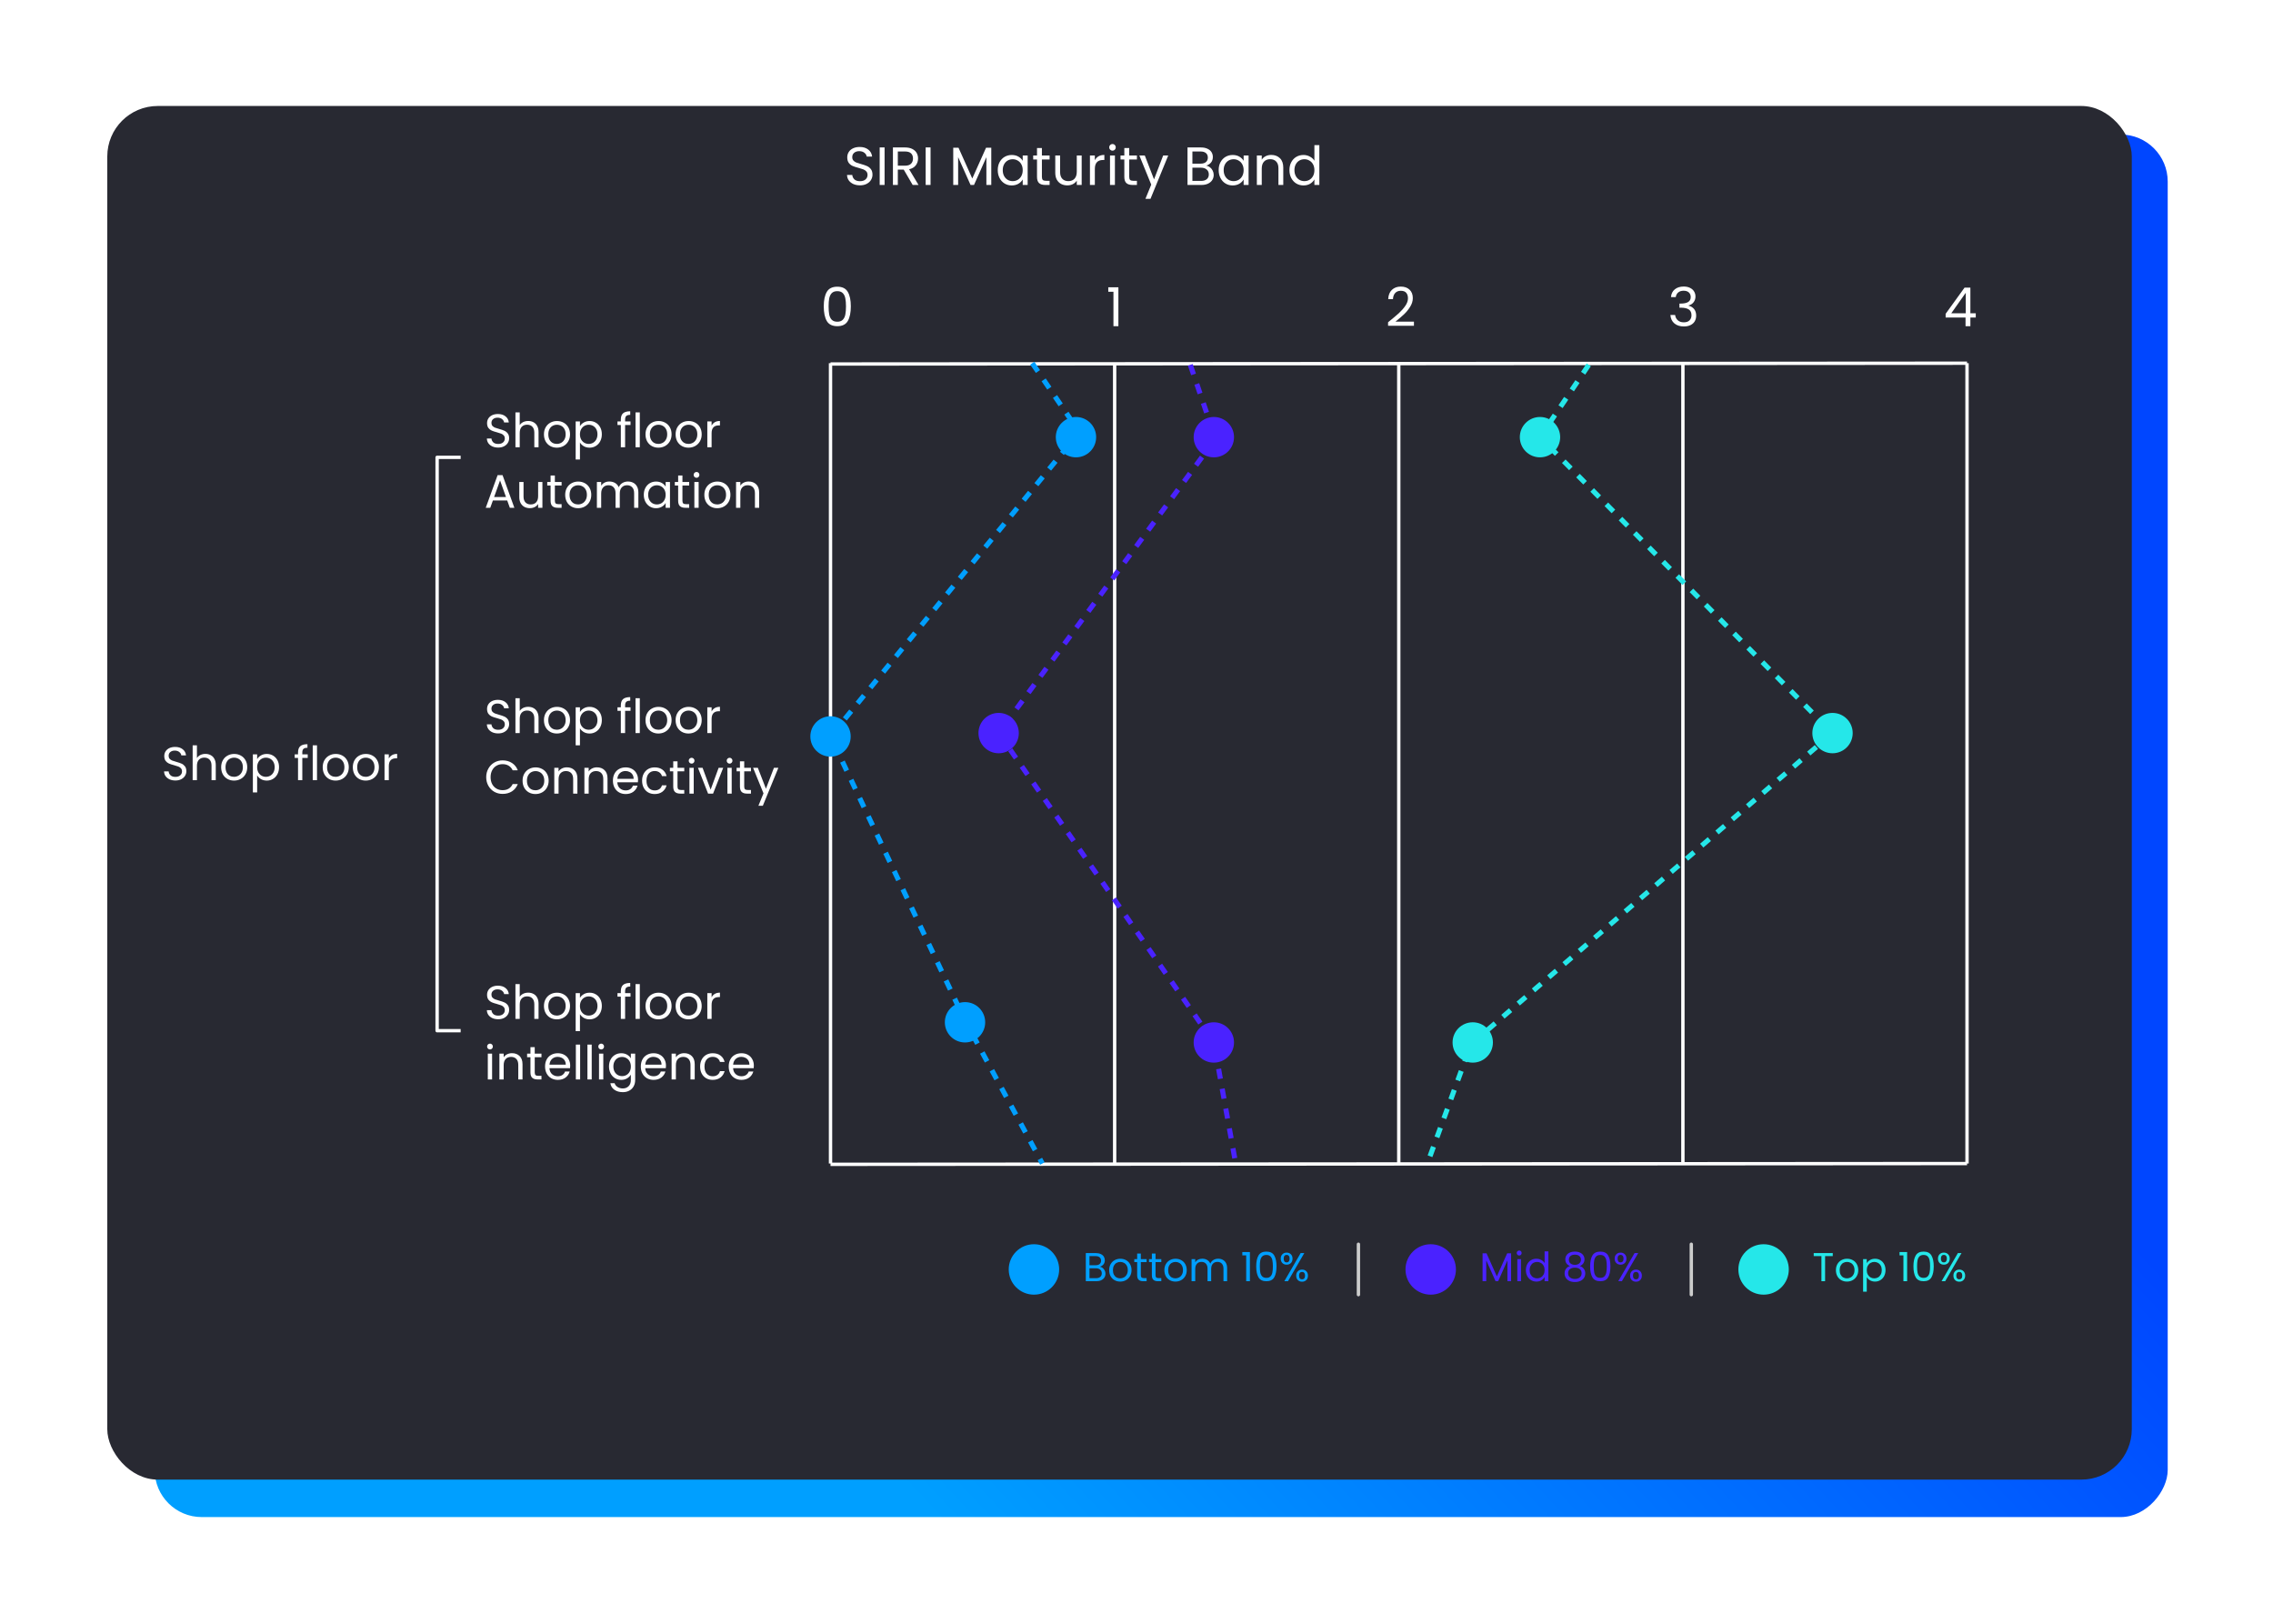 <svg width="676" height="483" viewBox="0 0 676 483" fill="none" xmlns="http://www.w3.org/2000/svg">
<g filter="url(#filter0_d_386_135)">
<rect width="598.688" height="411.139" rx="14" transform="matrix(-1 0 0 1 635.688 31)" fill="url(#paint0_linear_386_135)"/>
<rect x="22.906" y="22.516" width="602.096" height="408.481" rx="15" fill="#282932"/>
</g>
<path d="M52.172 232.098C51.528 232.098 50.949 231.986 50.436 231.762C49.932 231.529 49.535 231.211 49.246 230.81C48.957 230.399 48.807 229.928 48.798 229.396H50.156C50.203 229.853 50.389 230.241 50.716 230.558C51.052 230.866 51.537 231.02 52.172 231.02C52.779 231.02 53.255 230.871 53.6 230.572C53.955 230.264 54.132 229.872 54.132 229.396C54.132 229.023 54.029 228.719 53.824 228.486C53.619 228.253 53.362 228.075 53.054 227.954C52.746 227.833 52.331 227.702 51.808 227.562C51.164 227.394 50.646 227.226 50.254 227.058C49.871 226.89 49.54 226.629 49.26 226.274C48.989 225.91 48.854 225.425 48.854 224.818C48.854 224.286 48.989 223.815 49.26 223.404C49.531 222.993 49.909 222.676 50.394 222.452C50.889 222.228 51.453 222.116 52.088 222.116C53.003 222.116 53.749 222.345 54.328 222.802C54.916 223.259 55.247 223.866 55.322 224.622H53.922C53.875 224.249 53.679 223.922 53.334 223.642C52.989 223.353 52.531 223.208 51.962 223.208C51.43 223.208 50.996 223.348 50.66 223.628C50.324 223.899 50.156 224.281 50.156 224.776C50.156 225.131 50.254 225.42 50.45 225.644C50.655 225.868 50.903 226.041 51.192 226.162C51.491 226.274 51.906 226.405 52.438 226.554C53.082 226.731 53.6 226.909 53.992 227.086C54.384 227.254 54.72 227.52 55 227.884C55.28 228.239 55.42 228.724 55.42 229.34C55.42 229.816 55.294 230.264 55.042 230.684C54.79 231.104 54.417 231.445 53.922 231.706C53.427 231.967 52.844 232.098 52.172 232.098ZM61.103 224.188C61.681 224.188 62.204 224.314 62.671 224.566C63.138 224.809 63.502 225.177 63.763 225.672C64.034 226.167 64.169 226.769 64.169 227.478V232H62.909V227.66C62.909 226.895 62.718 226.311 62.335 225.91C61.952 225.499 61.429 225.294 60.767 225.294C60.095 225.294 59.558 225.504 59.157 225.924C58.765 226.344 58.569 226.955 58.569 227.758V232H57.295V221.64H58.569V225.42C58.821 225.028 59.166 224.725 59.605 224.51C60.053 224.295 60.552 224.188 61.103 224.188ZM69.596 232.126C68.877 232.126 68.224 231.963 67.636 231.636C67.057 231.309 66.6 230.847 66.264 230.25C65.937 229.643 65.774 228.943 65.774 228.15C65.774 227.366 65.942 226.675 66.278 226.078C66.623 225.471 67.09 225.009 67.678 224.692C68.266 224.365 68.924 224.202 69.652 224.202C70.38 224.202 71.038 224.365 71.626 224.692C72.214 225.009 72.676 225.467 73.012 226.064C73.357 226.661 73.53 227.357 73.53 228.15C73.53 228.943 73.353 229.643 72.998 230.25C72.653 230.847 72.181 231.309 71.584 231.636C70.987 231.963 70.324 232.126 69.596 232.126ZM69.596 231.006C70.053 231.006 70.483 230.899 70.884 230.684C71.285 230.469 71.607 230.147 71.85 229.718C72.102 229.289 72.228 228.766 72.228 228.15C72.228 227.534 72.106 227.011 71.864 226.582C71.621 226.153 71.304 225.835 70.912 225.63C70.52 225.415 70.095 225.308 69.638 225.308C69.171 225.308 68.742 225.415 68.35 225.63C67.967 225.835 67.659 226.153 67.426 226.582C67.192 227.011 67.076 227.534 67.076 228.15C67.076 228.775 67.188 229.303 67.412 229.732C67.645 230.161 67.953 230.483 68.336 230.698C68.719 230.903 69.138 231.006 69.596 231.006ZM76.479 225.742C76.731 225.303 77.104 224.939 77.599 224.65C78.103 224.351 78.686 224.202 79.349 224.202C80.03 224.202 80.646 224.365 81.197 224.692C81.757 225.019 82.196 225.481 82.513 226.078C82.83 226.666 82.989 227.352 82.989 228.136C82.989 228.911 82.83 229.601 82.513 230.208C82.196 230.815 81.757 231.286 81.197 231.622C80.646 231.958 80.03 232.126 79.349 232.126C78.696 232.126 78.117 231.981 77.613 231.692C77.118 231.393 76.74 231.025 76.479 230.586V235.64H75.205V224.328H76.479V225.742ZM81.687 228.136C81.687 227.557 81.57 227.053 81.337 226.624C81.104 226.195 80.786 225.868 80.385 225.644C79.993 225.42 79.559 225.308 79.083 225.308C78.616 225.308 78.182 225.425 77.781 225.658C77.389 225.882 77.072 226.213 76.829 226.652C76.596 227.081 76.479 227.581 76.479 228.15C76.479 228.729 76.596 229.237 76.829 229.676C77.072 230.105 77.389 230.437 77.781 230.67C78.182 230.894 78.616 231.006 79.083 231.006C79.559 231.006 79.993 230.894 80.385 230.67C80.786 230.437 81.104 230.105 81.337 229.676C81.57 229.237 81.687 228.724 81.687 228.136ZM91.52 225.378H89.91V232H88.636V225.378H87.642V224.328H88.636V223.782C88.636 222.923 88.856 222.298 89.294 221.906C89.742 221.505 90.456 221.304 91.436 221.304V222.368C90.876 222.368 90.48 222.48 90.246 222.704C90.022 222.919 89.91 223.278 89.91 223.782V224.328H91.52V225.378ZM94.28 221.64V232H93.006V221.64H94.28ZM99.797 232.126C99.078 232.126 98.425 231.963 97.837 231.636C97.258 231.309 96.801 230.847 96.465 230.25C96.138 229.643 95.975 228.943 95.975 228.15C95.975 227.366 96.143 226.675 96.479 226.078C96.824 225.471 97.291 225.009 97.879 224.692C98.467 224.365 99.125 224.202 99.853 224.202C100.581 224.202 101.239 224.365 101.827 224.692C102.415 225.009 102.877 225.467 103.213 226.064C103.558 226.661 103.731 227.357 103.731 228.15C103.731 228.943 103.554 229.643 103.199 230.25C102.854 230.847 102.382 231.309 101.785 231.636C101.188 231.963 100.525 232.126 99.797 232.126ZM99.797 231.006C100.254 231.006 100.684 230.899 101.085 230.684C101.486 230.469 101.808 230.147 102.051 229.718C102.303 229.289 102.429 228.766 102.429 228.15C102.429 227.534 102.308 227.011 102.065 226.582C101.822 226.153 101.505 225.835 101.113 225.63C100.721 225.415 100.296 225.308 99.839 225.308C99.372 225.308 98.943 225.415 98.551 225.63C98.168 225.835 97.86 226.153 97.627 226.582C97.394 227.011 97.277 227.534 97.277 228.15C97.277 228.775 97.389 229.303 97.613 229.732C97.846 230.161 98.154 230.483 98.537 230.698C98.92 230.903 99.34 231.006 99.797 231.006ZM108.752 232.126C108.033 232.126 107.38 231.963 106.792 231.636C106.213 231.309 105.756 230.847 105.42 230.25C105.093 229.643 104.93 228.943 104.93 228.15C104.93 227.366 105.098 226.675 105.434 226.078C105.779 225.471 106.246 225.009 106.834 224.692C107.422 224.365 108.08 224.202 108.808 224.202C109.536 224.202 110.194 224.365 110.782 224.692C111.37 225.009 111.832 225.467 112.168 226.064C112.513 226.661 112.686 227.357 112.686 228.15C112.686 228.943 112.509 229.643 112.154 230.25C111.809 230.847 111.337 231.309 110.74 231.636C110.143 231.963 109.48 232.126 108.752 232.126ZM108.752 231.006C109.209 231.006 109.639 230.899 110.04 230.684C110.441 230.469 110.763 230.147 111.006 229.718C111.258 229.289 111.384 228.766 111.384 228.15C111.384 227.534 111.263 227.011 111.02 226.582C110.777 226.153 110.46 225.835 110.068 225.63C109.676 225.415 109.251 225.308 108.794 225.308C108.327 225.308 107.898 225.415 107.506 225.63C107.123 225.835 106.815 226.153 106.582 226.582C106.349 227.011 106.232 227.534 106.232 228.15C106.232 228.775 106.344 229.303 106.568 229.732C106.801 230.161 107.109 230.483 107.492 230.698C107.875 230.903 108.295 231.006 108.752 231.006ZM115.635 225.574C115.859 225.135 116.177 224.795 116.587 224.552C117.007 224.309 117.516 224.188 118.113 224.188V225.504H117.777C116.349 225.504 115.635 226.279 115.635 227.828V232H114.361V224.328H115.635V225.574Z" fill="white"/>
<path d="M148.172 133.098C147.528 133.098 146.949 132.986 146.436 132.762C145.932 132.529 145.535 132.211 145.246 131.81C144.957 131.399 144.807 130.928 144.798 130.396H146.156C146.203 130.853 146.389 131.241 146.716 131.558C147.052 131.866 147.537 132.02 148.172 132.02C148.779 132.02 149.255 131.871 149.6 131.572C149.955 131.264 150.132 130.872 150.132 130.396C150.132 130.023 150.029 129.719 149.824 129.486C149.619 129.253 149.362 129.075 149.054 128.954C148.746 128.833 148.331 128.702 147.808 128.562C147.164 128.394 146.646 128.226 146.254 128.058C145.871 127.89 145.54 127.629 145.26 127.274C144.989 126.91 144.854 126.425 144.854 125.818C144.854 125.286 144.989 124.815 145.26 124.404C145.531 123.993 145.909 123.676 146.394 123.452C146.889 123.228 147.453 123.116 148.088 123.116C149.003 123.116 149.749 123.345 150.328 123.802C150.916 124.259 151.247 124.866 151.322 125.622H149.922C149.875 125.249 149.679 124.922 149.334 124.642C148.989 124.353 148.531 124.208 147.962 124.208C147.43 124.208 146.996 124.348 146.66 124.628C146.324 124.899 146.156 125.281 146.156 125.776C146.156 126.131 146.254 126.42 146.45 126.644C146.655 126.868 146.903 127.041 147.192 127.162C147.491 127.274 147.906 127.405 148.438 127.554C149.082 127.731 149.6 127.909 149.992 128.086C150.384 128.254 150.72 128.52 151 128.884C151.28 129.239 151.42 129.724 151.42 130.34C151.42 130.816 151.294 131.264 151.042 131.684C150.79 132.104 150.417 132.445 149.922 132.706C149.427 132.967 148.844 133.098 148.172 133.098ZM157.103 125.188C157.681 125.188 158.204 125.314 158.671 125.566C159.137 125.809 159.501 126.177 159.763 126.672C160.033 127.167 160.169 127.769 160.169 128.478V133H158.909V128.66C158.909 127.895 158.717 127.311 158.335 126.91C157.952 126.499 157.429 126.294 156.767 126.294C156.095 126.294 155.558 126.504 155.157 126.924C154.765 127.344 154.569 127.955 154.569 128.758V133H153.295V122.64H154.569V126.42C154.821 126.028 155.166 125.725 155.605 125.51C156.053 125.295 156.552 125.188 157.103 125.188ZM165.596 133.126C164.877 133.126 164.224 132.963 163.636 132.636C163.057 132.309 162.6 131.847 162.264 131.25C161.937 130.643 161.774 129.943 161.774 129.15C161.774 128.366 161.942 127.675 162.278 127.078C162.623 126.471 163.09 126.009 163.678 125.692C164.266 125.365 164.924 125.202 165.652 125.202C166.38 125.202 167.038 125.365 167.626 125.692C168.214 126.009 168.676 126.467 169.012 127.064C169.357 127.661 169.53 128.357 169.53 129.15C169.53 129.943 169.353 130.643 168.998 131.25C168.653 131.847 168.181 132.309 167.584 132.636C166.987 132.963 166.324 133.126 165.596 133.126ZM165.596 132.006C166.053 132.006 166.483 131.899 166.884 131.684C167.285 131.469 167.607 131.147 167.85 130.718C168.102 130.289 168.228 129.766 168.228 129.15C168.228 128.534 168.107 128.011 167.864 127.582C167.621 127.153 167.304 126.835 166.912 126.63C166.52 126.415 166.095 126.308 165.638 126.308C165.171 126.308 164.742 126.415 164.35 126.63C163.967 126.835 163.659 127.153 163.426 127.582C163.193 128.011 163.076 128.534 163.076 129.15C163.076 129.775 163.188 130.303 163.412 130.732C163.645 131.161 163.953 131.483 164.336 131.698C164.719 131.903 165.139 132.006 165.596 132.006ZM172.479 126.742C172.731 126.303 173.104 125.939 173.599 125.65C174.103 125.351 174.686 125.202 175.349 125.202C176.03 125.202 176.646 125.365 177.197 125.692C177.757 126.019 178.196 126.481 178.513 127.078C178.83 127.666 178.989 128.352 178.989 129.136C178.989 129.911 178.83 130.601 178.513 131.208C178.196 131.815 177.757 132.286 177.197 132.622C176.646 132.958 176.03 133.126 175.349 133.126C174.696 133.126 174.117 132.981 173.613 132.692C173.118 132.393 172.74 132.025 172.479 131.586V136.64H171.205V125.328H172.479V126.742ZM177.687 129.136C177.687 128.557 177.57 128.053 177.337 127.624C177.104 127.195 176.786 126.868 176.385 126.644C175.993 126.42 175.559 126.308 175.083 126.308C174.616 126.308 174.182 126.425 173.781 126.658C173.389 126.882 173.072 127.213 172.829 127.652C172.596 128.081 172.479 128.581 172.479 129.15C172.479 129.729 172.596 130.237 172.829 130.676C173.072 131.105 173.389 131.437 173.781 131.67C174.182 131.894 174.616 132.006 175.083 132.006C175.559 132.006 175.993 131.894 176.385 131.67C176.786 131.437 177.104 131.105 177.337 130.676C177.57 130.237 177.687 129.724 177.687 129.136ZM187.52 126.378H185.91V133H184.636V126.378H183.642V125.328H184.636V124.782C184.636 123.923 184.856 123.298 185.294 122.906C185.742 122.505 186.456 122.304 187.436 122.304V123.368C186.876 123.368 186.48 123.48 186.246 123.704C186.022 123.919 185.91 124.278 185.91 124.782V125.328H187.52V126.378ZM190.28 122.64V133H189.006V122.64H190.28ZM195.797 133.126C195.078 133.126 194.425 132.963 193.837 132.636C193.258 132.309 192.801 131.847 192.465 131.25C192.138 130.643 191.975 129.943 191.975 129.15C191.975 128.366 192.143 127.675 192.479 127.078C192.824 126.471 193.291 126.009 193.879 125.692C194.467 125.365 195.125 125.202 195.853 125.202C196.581 125.202 197.239 125.365 197.827 125.692C198.415 126.009 198.877 126.467 199.213 127.064C199.558 127.661 199.731 128.357 199.731 129.15C199.731 129.943 199.554 130.643 199.199 131.25C198.854 131.847 198.382 132.309 197.785 132.636C197.188 132.963 196.525 133.126 195.797 133.126ZM195.797 132.006C196.254 132.006 196.684 131.899 197.085 131.684C197.486 131.469 197.808 131.147 198.051 130.718C198.303 130.289 198.429 129.766 198.429 129.15C198.429 128.534 198.308 128.011 198.065 127.582C197.822 127.153 197.505 126.835 197.113 126.63C196.721 126.415 196.296 126.308 195.839 126.308C195.372 126.308 194.943 126.415 194.551 126.63C194.168 126.835 193.86 127.153 193.627 127.582C193.394 128.011 193.277 128.534 193.277 129.15C193.277 129.775 193.389 130.303 193.613 130.732C193.846 131.161 194.154 131.483 194.537 131.698C194.92 131.903 195.34 132.006 195.797 132.006ZM204.752 133.126C204.033 133.126 203.38 132.963 202.792 132.636C202.213 132.309 201.756 131.847 201.42 131.25C201.093 130.643 200.93 129.943 200.93 129.15C200.93 128.366 201.098 127.675 201.434 127.078C201.779 126.471 202.246 126.009 202.834 125.692C203.422 125.365 204.08 125.202 204.808 125.202C205.536 125.202 206.194 125.365 206.782 125.692C207.37 126.009 207.832 126.467 208.168 127.064C208.513 127.661 208.686 128.357 208.686 129.15C208.686 129.943 208.509 130.643 208.154 131.25C207.809 131.847 207.337 132.309 206.74 132.636C206.143 132.963 205.48 133.126 204.752 133.126ZM204.752 132.006C205.209 132.006 205.639 131.899 206.04 131.684C206.441 131.469 206.763 131.147 207.006 130.718C207.258 130.289 207.384 129.766 207.384 129.15C207.384 128.534 207.263 128.011 207.02 127.582C206.777 127.153 206.46 126.835 206.068 126.63C205.676 126.415 205.251 126.308 204.794 126.308C204.327 126.308 203.898 126.415 203.506 126.63C203.123 126.835 202.815 127.153 202.582 127.582C202.349 128.011 202.232 128.534 202.232 129.15C202.232 129.775 202.344 130.303 202.568 130.732C202.801 131.161 203.109 131.483 203.492 131.698C203.875 131.903 204.295 132.006 204.752 132.006ZM211.635 126.574C211.859 126.135 212.177 125.795 212.587 125.552C213.007 125.309 213.516 125.188 214.113 125.188V126.504H213.777C212.349 126.504 211.635 127.279 211.635 128.828V133H210.361V125.328H211.635V126.574ZM150.846 148.83H146.59L145.806 151H144.462L147.99 141.298H149.46L152.974 151H151.63L150.846 148.83ZM150.482 147.794L148.718 142.866L146.954 147.794H150.482ZM161.316 143.328V151H160.042V149.866C159.799 150.258 159.458 150.566 159.02 150.79C158.59 151.005 158.114 151.112 157.592 151.112C156.994 151.112 156.458 150.991 155.982 150.748C155.506 150.496 155.128 150.123 154.848 149.628C154.577 149.133 154.442 148.531 154.442 147.822V143.328H155.702V147.654C155.702 148.41 155.893 148.993 156.276 149.404C156.658 149.805 157.181 150.006 157.844 150.006C158.525 150.006 159.062 149.796 159.454 149.376C159.846 148.956 160.042 148.345 160.042 147.542V143.328H161.316ZM165.021 144.378V148.9C165.021 149.273 165.1 149.539 165.259 149.698C165.417 149.847 165.693 149.922 166.085 149.922H167.023V151H165.875C165.165 151 164.633 150.837 164.279 150.51C163.924 150.183 163.747 149.647 163.747 148.9V144.378H162.753V143.328H163.747V141.396H165.021V143.328H167.023V144.378H165.021ZM171.912 151.126C171.194 151.126 170.54 150.963 169.952 150.636C169.374 150.309 168.916 149.847 168.58 149.25C168.254 148.643 168.09 147.943 168.09 147.15C168.09 146.366 168.258 145.675 168.594 145.078C168.94 144.471 169.406 144.009 169.994 143.692C170.582 143.365 171.24 143.202 171.968 143.202C172.696 143.202 173.354 143.365 173.942 143.692C174.53 144.009 174.992 144.467 175.328 145.064C175.674 145.661 175.846 146.357 175.846 147.15C175.846 147.943 175.669 148.643 175.314 149.25C174.969 149.847 174.498 150.309 173.9 150.636C173.303 150.963 172.64 151.126 171.912 151.126ZM171.912 150.006C172.37 150.006 172.799 149.899 173.2 149.684C173.602 149.469 173.924 149.147 174.166 148.718C174.418 148.289 174.544 147.766 174.544 147.15C174.544 146.534 174.423 146.011 174.18 145.582C173.938 145.153 173.62 144.835 173.228 144.63C172.836 144.415 172.412 144.308 171.954 144.308C171.488 144.308 171.058 144.415 170.666 144.63C170.284 144.835 169.976 145.153 169.742 145.582C169.509 146.011 169.392 146.534 169.392 147.15C169.392 147.775 169.504 148.303 169.728 148.732C169.962 149.161 170.27 149.483 170.652 149.698C171.035 149.903 171.455 150.006 171.912 150.006ZM186.747 143.188C187.345 143.188 187.877 143.314 188.343 143.566C188.81 143.809 189.179 144.177 189.449 144.672C189.72 145.167 189.855 145.769 189.855 146.478V151H188.595V146.66C188.595 145.895 188.404 145.311 188.021 144.91C187.648 144.499 187.139 144.294 186.495 144.294C185.833 144.294 185.305 144.509 184.913 144.938C184.521 145.358 184.325 145.969 184.325 146.772V151H183.065V146.66C183.065 145.895 182.874 145.311 182.491 144.91C182.118 144.499 181.609 144.294 180.965 144.294C180.303 144.294 179.775 144.509 179.383 144.938C178.991 145.358 178.795 145.969 178.795 146.772V151H177.521V143.328H178.795V144.434C179.047 144.033 179.383 143.725 179.803 143.51C180.233 143.295 180.704 143.188 181.217 143.188C181.861 143.188 182.431 143.333 182.925 143.622C183.42 143.911 183.789 144.336 184.031 144.896C184.246 144.355 184.601 143.935 185.095 143.636C185.59 143.337 186.141 143.188 186.747 143.188ZM191.469 147.136C191.469 146.352 191.628 145.666 191.945 145.078C192.263 144.481 192.697 144.019 193.247 143.692C193.807 143.365 194.428 143.202 195.109 143.202C195.781 143.202 196.365 143.347 196.859 143.636C197.354 143.925 197.723 144.289 197.965 144.728V143.328H199.253V151H197.965V149.572C197.713 150.02 197.335 150.393 196.831 150.692C196.337 150.981 195.758 151.126 195.095 151.126C194.414 151.126 193.798 150.958 193.247 150.622C192.697 150.286 192.263 149.815 191.945 149.208C191.628 148.601 191.469 147.911 191.469 147.136ZM197.965 147.15C197.965 146.571 197.849 146.067 197.615 145.638C197.382 145.209 197.065 144.882 196.663 144.658C196.271 144.425 195.837 144.308 195.361 144.308C194.885 144.308 194.451 144.42 194.059 144.644C193.667 144.868 193.355 145.195 193.121 145.624C192.888 146.053 192.771 146.557 192.771 147.136C192.771 147.724 192.888 148.237 193.121 148.676C193.355 149.105 193.667 149.437 194.059 149.67C194.451 149.894 194.885 150.006 195.361 150.006C195.837 150.006 196.271 149.894 196.663 149.67C197.065 149.437 197.382 149.105 197.615 148.676C197.849 148.237 197.965 147.729 197.965 147.15ZM202.96 144.378V148.9C202.96 149.273 203.039 149.539 203.198 149.698C203.357 149.847 203.632 149.922 204.024 149.922H204.962V151H203.814C203.105 151 202.573 150.837 202.218 150.51C201.863 150.183 201.686 149.647 201.686 148.9V144.378H200.692V143.328H201.686V141.396H202.96V143.328H204.962V144.378H202.96ZM207.164 142.082C206.921 142.082 206.716 141.998 206.548 141.83C206.38 141.662 206.296 141.457 206.296 141.214C206.296 140.971 206.38 140.766 206.548 140.598C206.716 140.43 206.921 140.346 207.164 140.346C207.397 140.346 207.593 140.43 207.752 140.598C207.92 140.766 208.004 140.971 208.004 141.214C208.004 141.457 207.92 141.662 207.752 141.83C207.593 141.998 207.397 142.082 207.164 142.082ZM207.78 143.328V151H206.506V143.328H207.78ZM213.297 151.126C212.578 151.126 211.925 150.963 211.337 150.636C210.758 150.309 210.301 149.847 209.965 149.25C209.638 148.643 209.475 147.943 209.475 147.15C209.475 146.366 209.643 145.675 209.979 145.078C210.324 144.471 210.791 144.009 211.379 143.692C211.967 143.365 212.625 143.202 213.353 143.202C214.081 143.202 214.739 143.365 215.327 143.692C215.915 144.009 216.377 144.467 216.713 145.064C217.058 145.661 217.231 146.357 217.231 147.15C217.231 147.943 217.054 148.643 216.699 149.25C216.354 149.847 215.882 150.309 215.285 150.636C214.688 150.963 214.025 151.126 213.297 151.126ZM213.297 150.006C213.754 150.006 214.184 149.899 214.585 149.684C214.986 149.469 215.308 149.147 215.551 148.718C215.803 148.289 215.929 147.766 215.929 147.15C215.929 146.534 215.808 146.011 215.565 145.582C215.322 145.153 215.005 144.835 214.613 144.63C214.221 144.415 213.796 144.308 213.339 144.308C212.872 144.308 212.443 144.415 212.051 144.63C211.668 144.835 211.36 145.153 211.127 145.582C210.894 146.011 210.777 146.534 210.777 147.15C210.777 147.775 210.889 148.303 211.113 148.732C211.346 149.161 211.654 149.483 212.037 149.698C212.42 149.903 212.84 150.006 213.297 150.006ZM222.644 143.188C223.577 143.188 224.333 143.473 224.912 144.042C225.491 144.602 225.78 145.414 225.78 146.478V151H224.52V146.66C224.52 145.895 224.329 145.311 223.946 144.91C223.563 144.499 223.041 144.294 222.378 144.294C221.706 144.294 221.169 144.504 220.768 144.924C220.376 145.344 220.18 145.955 220.18 146.758V151H218.906V143.328H220.18V144.42C220.432 144.028 220.773 143.725 221.202 143.51C221.641 143.295 222.121 143.188 222.644 143.188Z" fill="white"/>
<path d="M255.768 55.112C255.032 55.112 254.371 54.984 253.784 54.728C253.208 54.461 252.755 54.099 252.424 53.64C252.093 53.171 251.923 52.632 251.912 52.024H253.464C253.517 52.547 253.731 52.989 254.104 53.352C254.488 53.704 255.043 53.88 255.768 53.88C256.461 53.88 257.005 53.709 257.4 53.368C257.805 53.016 258.008 52.568 258.008 52.024C258.008 51.597 257.891 51.251 257.656 50.984C257.421 50.717 257.128 50.515 256.776 50.376C256.424 50.237 255.949 50.088 255.352 49.928C254.616 49.736 254.024 49.544 253.576 49.352C253.139 49.16 252.76 48.861 252.44 48.456C252.131 48.04 251.976 47.485 251.976 46.792C251.976 46.184 252.131 45.645 252.44 45.176C252.749 44.707 253.181 44.344 253.736 44.088C254.301 43.832 254.947 43.704 255.672 43.704C256.717 43.704 257.571 43.965 258.232 44.488C258.904 45.011 259.283 45.704 259.368 46.568H257.768C257.715 46.141 257.491 45.768 257.096 45.448C256.701 45.117 256.179 44.952 255.528 44.952C254.92 44.952 254.424 45.112 254.04 45.432C253.656 45.741 253.464 46.179 253.464 46.744C253.464 47.149 253.576 47.48 253.8 47.736C254.035 47.992 254.317 48.189 254.648 48.328C254.989 48.456 255.464 48.605 256.072 48.776C256.808 48.979 257.4 49.181 257.848 49.384C258.296 49.576 258.68 49.88 259 50.296C259.32 50.701 259.48 51.256 259.48 51.96C259.48 52.504 259.336 53.016 259.048 53.496C258.76 53.976 258.333 54.365 257.768 54.664C257.203 54.963 256.536 55.112 255.768 55.112ZM263.079 43.848V55H261.623V43.848H263.079ZM271.432 55L268.776 50.44H267.016V55H265.56V43.848H269.16C270.003 43.848 270.712 43.992 271.288 44.28C271.875 44.568 272.312 44.957 272.6 45.448C272.888 45.939 273.032 46.499 273.032 47.128C273.032 47.896 272.808 48.573 272.36 49.16C271.923 49.747 271.261 50.136 270.376 50.328L273.176 55H271.432ZM267.016 49.272H269.16C269.949 49.272 270.541 49.08 270.936 48.696C271.331 48.301 271.528 47.779 271.528 47.128C271.528 46.467 271.331 45.955 270.936 45.592C270.552 45.229 269.96 45.048 269.16 45.048H267.016V49.272ZM276.751 43.848V55H275.295V43.848H276.751ZM294.81 43.928V55H293.354V46.744L289.674 55H288.65L284.954 46.728V55H283.498V43.928H285.066L289.162 53.08L293.258 43.928H294.81ZM296.735 50.584C296.735 49.688 296.916 48.904 297.279 48.232C297.642 47.549 298.138 47.021 298.767 46.648C299.407 46.275 300.116 46.088 300.895 46.088C301.663 46.088 302.33 46.253 302.895 46.584C303.46 46.915 303.882 47.331 304.159 47.832V46.232H305.631V55H304.159V53.368C303.871 53.88 303.439 54.307 302.863 54.648C302.298 54.979 301.636 55.144 300.879 55.144C300.1 55.144 299.396 54.952 298.767 54.568C298.138 54.184 297.642 53.645 297.279 52.952C296.916 52.259 296.735 51.469 296.735 50.584ZM304.159 50.6C304.159 49.939 304.026 49.363 303.759 48.872C303.492 48.381 303.13 48.008 302.671 47.752C302.223 47.485 301.727 47.352 301.183 47.352C300.639 47.352 300.143 47.48 299.695 47.736C299.247 47.992 298.89 48.365 298.623 48.856C298.356 49.347 298.223 49.923 298.223 50.584C298.223 51.256 298.356 51.843 298.623 52.344C298.89 52.835 299.247 53.213 299.695 53.48C300.143 53.736 300.639 53.864 301.183 53.864C301.727 53.864 302.223 53.736 302.671 53.48C303.13 53.213 303.492 52.835 303.759 52.344C304.026 51.843 304.159 51.261 304.159 50.6ZM309.867 47.432V52.6C309.867 53.027 309.958 53.331 310.139 53.512C310.321 53.683 310.635 53.768 311.083 53.768H312.155V55H310.843C310.033 55 309.425 54.813 309.019 54.44C308.614 54.067 308.411 53.453 308.411 52.6V47.432H307.275V46.232H308.411V44.024H309.867V46.232H312.155V47.432H309.867ZM321.696 46.232V55H320.24V53.704C319.962 54.152 319.573 54.504 319.072 54.76C318.581 55.005 318.037 55.128 317.44 55.128C316.757 55.128 316.144 54.989 315.6 54.712C315.056 54.424 314.624 53.997 314.304 53.432C313.994 52.867 313.84 52.179 313.84 51.368V46.232H315.28V51.176C315.28 52.04 315.498 52.707 315.936 53.176C316.373 53.635 316.97 53.864 317.728 53.864C318.506 53.864 319.12 53.624 319.568 53.144C320.016 52.664 320.24 51.965 320.24 51.048V46.232H321.696ZM325.61 47.656C325.866 47.155 326.229 46.765 326.698 46.488C327.178 46.211 327.759 46.072 328.442 46.072V47.576H328.058C326.426 47.576 325.61 48.461 325.61 50.232V55H324.154V46.232H325.61V47.656ZM330.875 44.808C330.597 44.808 330.363 44.712 330.171 44.52C329.979 44.328 329.883 44.093 329.883 43.816C329.883 43.539 329.979 43.304 330.171 43.112C330.363 42.92 330.597 42.824 330.875 42.824C331.141 42.824 331.365 42.92 331.547 43.112C331.739 43.304 331.835 43.539 331.835 43.816C331.835 44.093 331.739 44.328 331.547 44.52C331.365 44.712 331.141 44.808 330.875 44.808ZM331.579 46.232V55H330.123V46.232H331.579ZM335.836 47.432V52.6C335.836 53.027 335.927 53.331 336.108 53.512C336.289 53.683 336.604 53.768 337.052 53.768H338.124V55H336.812C336.001 55 335.393 54.813 334.988 54.44C334.583 54.067 334.38 53.453 334.38 52.6V47.432H333.244V46.232H334.38V44.024H335.836V46.232H338.124V47.432H335.836ZM347.44 46.232L342.16 59.128H340.656L342.384 54.904L338.848 46.232H340.464L343.216 53.336L345.936 46.232H347.44ZM358.754 49.256C359.159 49.32 359.527 49.485 359.858 49.752C360.199 50.019 360.466 50.349 360.658 50.744C360.86 51.139 360.962 51.56 360.962 52.008C360.962 52.573 360.818 53.085 360.53 53.544C360.242 53.992 359.82 54.349 359.266 54.616C358.722 54.872 358.076 55 357.33 55H353.17V43.848H357.17C357.927 43.848 358.572 43.976 359.106 44.232C359.639 44.477 360.039 44.813 360.306 45.24C360.572 45.667 360.706 46.147 360.706 46.68C360.706 47.341 360.524 47.891 360.161 48.328C359.81 48.755 359.34 49.064 358.754 49.256ZM354.626 48.664H357.074C357.756 48.664 358.284 48.504 358.658 48.184C359.031 47.864 359.218 47.421 359.218 46.856C359.218 46.291 359.031 45.848 358.658 45.528C358.284 45.208 357.746 45.048 357.042 45.048H354.626V48.664ZM357.202 53.8C357.927 53.8 358.492 53.629 358.898 53.288C359.303 52.947 359.506 52.472 359.506 51.864C359.506 51.245 359.292 50.76 358.866 50.408C358.439 50.045 357.868 49.864 357.154 49.864H354.626V53.8H357.202ZM362.438 50.584C362.438 49.688 362.619 48.904 362.982 48.232C363.345 47.549 363.841 47.021 364.47 46.648C365.11 46.275 365.819 46.088 366.598 46.088C367.366 46.088 368.033 46.253 368.598 46.584C369.163 46.915 369.585 47.331 369.862 47.832V46.232H371.334V55H369.862V53.368C369.574 53.88 369.142 54.307 368.566 54.648C368.001 54.979 367.339 55.144 366.582 55.144C365.803 55.144 365.099 54.952 364.47 54.568C363.841 54.184 363.345 53.645 362.982 52.952C362.619 52.259 362.438 51.469 362.438 50.584ZM369.862 50.6C369.862 49.939 369.729 49.363 369.462 48.872C369.195 48.381 368.833 48.008 368.374 47.752C367.926 47.485 367.43 47.352 366.886 47.352C366.342 47.352 365.846 47.48 365.398 47.736C364.95 47.992 364.593 48.365 364.326 48.856C364.059 49.347 363.926 49.923 363.926 50.584C363.926 51.256 364.059 51.843 364.326 52.344C364.593 52.835 364.95 53.213 365.398 53.48C365.846 53.736 366.342 53.864 366.886 53.864C367.43 53.864 367.926 53.736 368.374 53.48C368.833 53.213 369.195 52.835 369.462 52.344C369.729 51.843 369.862 51.261 369.862 50.6ZM378.067 46.072C379.133 46.072 379.997 46.397 380.659 47.048C381.32 47.688 381.651 48.616 381.651 49.832V55H380.211V50.04C380.211 49.165 379.992 48.499 379.555 48.04C379.117 47.571 378.52 47.336 377.763 47.336C376.995 47.336 376.381 47.576 375.923 48.056C375.475 48.536 375.251 49.235 375.251 50.152V55H373.795V46.232H375.251V47.48C375.539 47.032 375.928 46.685 376.419 46.44C376.92 46.195 377.469 46.072 378.067 46.072ZM383.485 50.584C383.485 49.688 383.666 48.904 384.029 48.232C384.392 47.549 384.888 47.021 385.517 46.648C386.157 46.275 386.872 46.088 387.661 46.088C388.344 46.088 388.978 46.248 389.565 46.568C390.152 46.877 390.6 47.288 390.909 47.8V43.16H392.381V55H390.909V53.352C390.621 53.875 390.194 54.307 389.629 54.648C389.064 54.979 388.402 55.144 387.645 55.144C386.866 55.144 386.157 54.952 385.517 54.568C384.888 54.184 384.392 53.645 384.029 52.952C383.666 52.259 383.485 51.469 383.485 50.584ZM390.909 50.6C390.909 49.939 390.776 49.363 390.509 48.872C390.242 48.381 389.88 48.008 389.421 47.752C388.973 47.485 388.477 47.352 387.933 47.352C387.389 47.352 386.893 47.48 386.445 47.736C385.997 47.992 385.64 48.365 385.373 48.856C385.106 49.347 384.973 49.923 384.973 50.584C384.973 51.256 385.106 51.843 385.373 52.344C385.64 52.835 385.997 53.213 386.445 53.48C386.893 53.736 387.389 53.864 387.933 53.864C388.477 53.864 388.973 53.736 389.421 53.48C389.88 53.213 390.242 52.835 390.509 52.344C390.776 51.843 390.909 51.261 390.909 50.6Z" fill="white"/>
<path d="M148.172 218.098C147.528 218.098 146.949 217.986 146.436 217.762C145.932 217.529 145.535 217.211 145.246 216.81C144.957 216.399 144.807 215.928 144.798 215.396H146.156C146.203 215.853 146.389 216.241 146.716 216.558C147.052 216.866 147.537 217.02 148.172 217.02C148.779 217.02 149.255 216.871 149.6 216.572C149.955 216.264 150.132 215.872 150.132 215.396C150.132 215.023 150.029 214.719 149.824 214.486C149.619 214.253 149.362 214.075 149.054 213.954C148.746 213.833 148.331 213.702 147.808 213.562C147.164 213.394 146.646 213.226 146.254 213.058C145.871 212.89 145.54 212.629 145.26 212.274C144.989 211.91 144.854 211.425 144.854 210.818C144.854 210.286 144.989 209.815 145.26 209.404C145.531 208.993 145.909 208.676 146.394 208.452C146.889 208.228 147.453 208.116 148.088 208.116C149.003 208.116 149.749 208.345 150.328 208.802C150.916 209.259 151.247 209.866 151.322 210.622H149.922C149.875 210.249 149.679 209.922 149.334 209.642C148.989 209.353 148.531 209.208 147.962 209.208C147.43 209.208 146.996 209.348 146.66 209.628C146.324 209.899 146.156 210.281 146.156 210.776C146.156 211.131 146.254 211.42 146.45 211.644C146.655 211.868 146.903 212.041 147.192 212.162C147.491 212.274 147.906 212.405 148.438 212.554C149.082 212.731 149.6 212.909 149.992 213.086C150.384 213.254 150.72 213.52 151 213.884C151.28 214.239 151.42 214.724 151.42 215.34C151.42 215.816 151.294 216.264 151.042 216.684C150.79 217.104 150.417 217.445 149.922 217.706C149.427 217.967 148.844 218.098 148.172 218.098ZM157.103 210.188C157.681 210.188 158.204 210.314 158.671 210.566C159.137 210.809 159.501 211.177 159.763 211.672C160.033 212.167 160.169 212.769 160.169 213.478V218H158.909V213.66C158.909 212.895 158.717 212.311 158.335 211.91C157.952 211.499 157.429 211.294 156.767 211.294C156.095 211.294 155.558 211.504 155.157 211.924C154.765 212.344 154.569 212.955 154.569 213.758V218H153.295V207.64H154.569V211.42C154.821 211.028 155.166 210.725 155.605 210.51C156.053 210.295 156.552 210.188 157.103 210.188ZM165.596 218.126C164.877 218.126 164.224 217.963 163.636 217.636C163.057 217.309 162.6 216.847 162.264 216.25C161.937 215.643 161.774 214.943 161.774 214.15C161.774 213.366 161.942 212.675 162.278 212.078C162.623 211.471 163.09 211.009 163.678 210.692C164.266 210.365 164.924 210.202 165.652 210.202C166.38 210.202 167.038 210.365 167.626 210.692C168.214 211.009 168.676 211.467 169.012 212.064C169.357 212.661 169.53 213.357 169.53 214.15C169.53 214.943 169.353 215.643 168.998 216.25C168.653 216.847 168.181 217.309 167.584 217.636C166.987 217.963 166.324 218.126 165.596 218.126ZM165.596 217.006C166.053 217.006 166.483 216.899 166.884 216.684C167.285 216.469 167.607 216.147 167.85 215.718C168.102 215.289 168.228 214.766 168.228 214.15C168.228 213.534 168.107 213.011 167.864 212.582C167.621 212.153 167.304 211.835 166.912 211.63C166.52 211.415 166.095 211.308 165.638 211.308C165.171 211.308 164.742 211.415 164.35 211.63C163.967 211.835 163.659 212.153 163.426 212.582C163.193 213.011 163.076 213.534 163.076 214.15C163.076 214.775 163.188 215.303 163.412 215.732C163.645 216.161 163.953 216.483 164.336 216.698C164.719 216.903 165.139 217.006 165.596 217.006ZM172.479 211.742C172.731 211.303 173.104 210.939 173.599 210.65C174.103 210.351 174.686 210.202 175.349 210.202C176.03 210.202 176.646 210.365 177.197 210.692C177.757 211.019 178.196 211.481 178.513 212.078C178.83 212.666 178.989 213.352 178.989 214.136C178.989 214.911 178.83 215.601 178.513 216.208C178.196 216.815 177.757 217.286 177.197 217.622C176.646 217.958 176.03 218.126 175.349 218.126C174.696 218.126 174.117 217.981 173.613 217.692C173.118 217.393 172.74 217.025 172.479 216.586V221.64H171.205V210.328H172.479V211.742ZM177.687 214.136C177.687 213.557 177.57 213.053 177.337 212.624C177.104 212.195 176.786 211.868 176.385 211.644C175.993 211.42 175.559 211.308 175.083 211.308C174.616 211.308 174.182 211.425 173.781 211.658C173.389 211.882 173.072 212.213 172.829 212.652C172.596 213.081 172.479 213.581 172.479 214.15C172.479 214.729 172.596 215.237 172.829 215.676C173.072 216.105 173.389 216.437 173.781 216.67C174.182 216.894 174.616 217.006 175.083 217.006C175.559 217.006 175.993 216.894 176.385 216.67C176.786 216.437 177.104 216.105 177.337 215.676C177.57 215.237 177.687 214.724 177.687 214.136ZM187.52 211.378H185.91V218H184.636V211.378H183.642V210.328H184.636V209.782C184.636 208.923 184.856 208.298 185.294 207.906C185.742 207.505 186.456 207.304 187.436 207.304V208.368C186.876 208.368 186.48 208.48 186.246 208.704C186.022 208.919 185.91 209.278 185.91 209.782V210.328H187.52V211.378ZM190.28 207.64V218H189.006V207.64H190.28ZM195.797 218.126C195.078 218.126 194.425 217.963 193.837 217.636C193.258 217.309 192.801 216.847 192.465 216.25C192.138 215.643 191.975 214.943 191.975 214.15C191.975 213.366 192.143 212.675 192.479 212.078C192.824 211.471 193.291 211.009 193.879 210.692C194.467 210.365 195.125 210.202 195.853 210.202C196.581 210.202 197.239 210.365 197.827 210.692C198.415 211.009 198.877 211.467 199.213 212.064C199.558 212.661 199.731 213.357 199.731 214.15C199.731 214.943 199.554 215.643 199.199 216.25C198.854 216.847 198.382 217.309 197.785 217.636C197.188 217.963 196.525 218.126 195.797 218.126ZM195.797 217.006C196.254 217.006 196.684 216.899 197.085 216.684C197.486 216.469 197.808 216.147 198.051 215.718C198.303 215.289 198.429 214.766 198.429 214.15C198.429 213.534 198.308 213.011 198.065 212.582C197.822 212.153 197.505 211.835 197.113 211.63C196.721 211.415 196.296 211.308 195.839 211.308C195.372 211.308 194.943 211.415 194.551 211.63C194.168 211.835 193.86 212.153 193.627 212.582C193.394 213.011 193.277 213.534 193.277 214.15C193.277 214.775 193.389 215.303 193.613 215.732C193.846 216.161 194.154 216.483 194.537 216.698C194.92 216.903 195.34 217.006 195.797 217.006ZM204.752 218.126C204.033 218.126 203.38 217.963 202.792 217.636C202.213 217.309 201.756 216.847 201.42 216.25C201.093 215.643 200.93 214.943 200.93 214.15C200.93 213.366 201.098 212.675 201.434 212.078C201.779 211.471 202.246 211.009 202.834 210.692C203.422 210.365 204.08 210.202 204.808 210.202C205.536 210.202 206.194 210.365 206.782 210.692C207.37 211.009 207.832 211.467 208.168 212.064C208.513 212.661 208.686 213.357 208.686 214.15C208.686 214.943 208.509 215.643 208.154 216.25C207.809 216.847 207.337 217.309 206.74 217.636C206.143 217.963 205.48 218.126 204.752 218.126ZM204.752 217.006C205.209 217.006 205.639 216.899 206.04 216.684C206.441 216.469 206.763 216.147 207.006 215.718C207.258 215.289 207.384 214.766 207.384 214.15C207.384 213.534 207.263 213.011 207.02 212.582C206.777 212.153 206.46 211.835 206.068 211.63C205.676 211.415 205.251 211.308 204.794 211.308C204.327 211.308 203.898 211.415 203.506 211.63C203.123 211.835 202.815 212.153 202.582 212.582C202.349 213.011 202.232 213.534 202.232 214.15C202.232 214.775 202.344 215.303 202.568 215.732C202.801 216.161 203.109 216.483 203.492 216.698C203.875 216.903 204.295 217.006 204.752 217.006ZM211.635 211.574C211.859 211.135 212.177 210.795 212.587 210.552C213.007 210.309 213.516 210.188 214.113 210.188V211.504H213.777C212.349 211.504 211.635 212.279 211.635 213.828V218H210.361V210.328H211.635V211.574ZM144.602 231.114C144.602 230.162 144.817 229.308 145.246 228.552C145.675 227.787 146.259 227.189 146.996 226.76C147.743 226.331 148.569 226.116 149.474 226.116C150.538 226.116 151.467 226.373 152.26 226.886C153.053 227.399 153.632 228.127 153.996 229.07H152.47C152.199 228.482 151.807 228.029 151.294 227.712C150.79 227.395 150.183 227.236 149.474 227.236C148.793 227.236 148.181 227.395 147.64 227.712C147.099 228.029 146.674 228.482 146.366 229.07C146.058 229.649 145.904 230.33 145.904 231.114C145.904 231.889 146.058 232.57 146.366 233.158C146.674 233.737 147.099 234.185 147.64 234.502C148.181 234.819 148.793 234.978 149.474 234.978C150.183 234.978 150.79 234.824 151.294 234.516C151.807 234.199 152.199 233.746 152.47 233.158H153.996C153.632 234.091 153.053 234.815 152.26 235.328C151.467 235.832 150.538 236.084 149.474 236.084C148.569 236.084 147.743 235.874 146.996 235.454C146.259 235.025 145.675 234.432 145.246 233.676C144.817 232.92 144.602 232.066 144.602 231.114ZM159.238 236.126C158.52 236.126 157.866 235.963 157.278 235.636C156.7 235.309 156.242 234.847 155.906 234.25C155.58 233.643 155.416 232.943 155.416 232.15C155.416 231.366 155.584 230.675 155.92 230.078C156.266 229.471 156.732 229.009 157.32 228.692C157.908 228.365 158.566 228.202 159.294 228.202C160.022 228.202 160.68 228.365 161.268 228.692C161.856 229.009 162.318 229.467 162.654 230.064C163 230.661 163.172 231.357 163.172 232.15C163.172 232.943 162.995 233.643 162.64 234.25C162.295 234.847 161.824 235.309 161.226 235.636C160.629 235.963 159.966 236.126 159.238 236.126ZM159.238 235.006C159.696 235.006 160.125 234.899 160.526 234.684C160.928 234.469 161.25 234.147 161.492 233.718C161.744 233.289 161.87 232.766 161.87 232.15C161.87 231.534 161.749 231.011 161.506 230.582C161.264 230.153 160.946 229.835 160.554 229.63C160.162 229.415 159.738 229.308 159.28 229.308C158.814 229.308 158.384 229.415 157.992 229.63C157.61 229.835 157.302 230.153 157.068 230.582C156.835 231.011 156.718 231.534 156.718 232.15C156.718 232.775 156.83 233.303 157.054 233.732C157.288 234.161 157.596 234.483 157.978 234.698C158.361 234.903 158.781 235.006 159.238 235.006ZM168.586 228.188C169.519 228.188 170.275 228.473 170.854 229.042C171.432 229.602 171.722 230.414 171.722 231.478V236H170.462V231.66C170.462 230.895 170.27 230.311 169.888 229.91C169.505 229.499 168.982 229.294 168.32 229.294C167.648 229.294 167.111 229.504 166.71 229.924C166.318 230.344 166.122 230.955 166.122 231.758V236H164.848V228.328H166.122V229.42C166.374 229.028 166.714 228.725 167.144 228.51C167.582 228.295 168.063 228.188 168.586 228.188ZM177.541 228.188C178.474 228.188 179.23 228.473 179.809 229.042C180.387 229.602 180.677 230.414 180.677 231.478V236H179.417V231.66C179.417 230.895 179.225 230.311 178.843 229.91C178.46 229.499 177.937 229.294 177.275 229.294C176.603 229.294 176.066 229.504 175.665 229.924C175.273 230.344 175.077 230.955 175.077 231.758V236H173.803V228.328H175.077V229.42C175.329 229.028 175.669 228.725 176.099 228.51C176.537 228.295 177.018 228.188 177.541 228.188ZM189.758 231.87C189.758 232.113 189.744 232.369 189.716 232.64H183.584C183.63 233.396 183.887 233.989 184.354 234.418C184.83 234.838 185.404 235.048 186.076 235.048C186.626 235.048 187.084 234.922 187.448 234.67C187.821 234.409 188.082 234.063 188.232 233.634H189.604C189.398 234.371 188.988 234.973 188.372 235.44C187.756 235.897 186.99 236.126 186.076 236.126C185.348 236.126 184.694 235.963 184.116 235.636C183.546 235.309 183.098 234.847 182.772 234.25C182.445 233.643 182.282 232.943 182.282 232.15C182.282 231.357 182.44 230.661 182.758 230.064C183.075 229.467 183.518 229.009 184.088 228.692C184.666 228.365 185.329 228.202 186.076 228.202C186.804 228.202 187.448 228.361 188.008 228.678C188.568 228.995 188.997 229.434 189.296 229.994C189.604 230.545 189.758 231.17 189.758 231.87ZM188.442 231.604C188.442 231.119 188.334 230.703 188.12 230.358C187.905 230.003 187.611 229.737 187.238 229.56C186.874 229.373 186.468 229.28 186.02 229.28C185.376 229.28 184.825 229.485 184.368 229.896C183.92 230.307 183.663 230.876 183.598 231.604H188.442ZM190.963 232.15C190.963 231.357 191.122 230.666 191.439 230.078C191.757 229.481 192.195 229.019 192.755 228.692C193.325 228.365 193.973 228.202 194.701 228.202C195.644 228.202 196.419 228.431 197.025 228.888C197.641 229.345 198.047 229.98 198.243 230.792H196.871C196.741 230.325 196.484 229.957 196.101 229.686C195.728 229.415 195.261 229.28 194.701 229.28C193.973 229.28 193.385 229.532 192.937 230.036C192.489 230.531 192.265 231.235 192.265 232.15C192.265 233.074 192.489 233.788 192.937 234.292C193.385 234.796 193.973 235.048 194.701 235.048C195.261 235.048 195.728 234.917 196.101 234.656C196.475 234.395 196.731 234.021 196.871 233.536H198.243C198.038 234.32 197.627 234.95 197.011 235.426C196.395 235.893 195.625 236.126 194.701 236.126C193.973 236.126 193.325 235.963 192.755 235.636C192.195 235.309 191.757 234.847 191.439 234.25C191.122 233.653 190.963 232.953 190.963 232.15ZM201.497 229.378V233.9C201.497 234.273 201.577 234.539 201.735 234.698C201.894 234.847 202.169 234.922 202.561 234.922H203.499V236H202.351C201.642 236 201.11 235.837 200.755 235.51C200.401 235.183 200.223 234.647 200.223 233.9V229.378H199.229V228.328H200.223V226.396H201.497V228.328H203.499V229.378H201.497ZM205.701 227.082C205.458 227.082 205.253 226.998 205.085 226.83C204.917 226.662 204.833 226.457 204.833 226.214C204.833 225.971 204.917 225.766 205.085 225.598C205.253 225.43 205.458 225.346 205.701 225.346C205.934 225.346 206.13 225.43 206.289 225.598C206.457 225.766 206.541 225.971 206.541 226.214C206.541 226.457 206.457 226.662 206.289 226.83C206.13 226.998 205.934 227.082 205.701 227.082ZM206.317 228.328V236H205.043V228.328H206.317ZM211.344 234.824L213.724 228.328H215.082L212.072 236H210.588L207.578 228.328H208.95L211.344 234.824ZM216.994 227.082C216.751 227.082 216.546 226.998 216.378 226.83C216.21 226.662 216.126 226.457 216.126 226.214C216.126 225.971 216.21 225.766 216.378 225.598C216.546 225.43 216.751 225.346 216.994 225.346C217.227 225.346 217.423 225.43 217.582 225.598C217.75 225.766 217.834 225.971 217.834 226.214C217.834 226.457 217.75 226.662 217.582 226.83C217.423 226.998 217.227 227.082 216.994 227.082ZM217.61 228.328V236H216.336V228.328H217.61ZM221.335 229.378V233.9C221.335 234.273 221.414 234.539 221.573 234.698C221.732 234.847 222.007 234.922 222.399 234.922H223.337V236H222.189C221.48 236 220.948 235.837 220.593 235.51C220.238 235.183 220.061 234.647 220.061 233.9V229.378H219.067V228.328H220.061V226.396H221.335V228.328H223.337V229.378H221.335ZM231.489 228.328L226.869 239.612H225.553L227.065 235.916L223.971 228.328H225.385L227.793 234.544L230.173 228.328H231.489Z" fill="white"/>
<path d="M247 108.242L585 108.009" stroke="white"/>
<path d="M247 346.242L585 346.009" stroke="white"/>
<path d="M247 346L247 108" stroke="white"/>
<path d="M331.5 346L331.5 108" stroke="white"/>
<path d="M416 346L416 108" stroke="white"/>
<path d="M500.5 346L500.5 108" stroke="white"/>
<path d="M585 346L585 108" stroke="white"/>
<path d="M148.172 303.098C147.528 303.098 146.949 302.986 146.436 302.762C145.932 302.529 145.535 302.211 145.246 301.81C144.957 301.399 144.807 300.928 144.798 300.396H146.156C146.203 300.853 146.389 301.241 146.716 301.558C147.052 301.866 147.537 302.02 148.172 302.02C148.779 302.02 149.255 301.871 149.6 301.572C149.955 301.264 150.132 300.872 150.132 300.396C150.132 300.023 150.029 299.719 149.824 299.486C149.619 299.253 149.362 299.075 149.054 298.954C148.746 298.833 148.331 298.702 147.808 298.562C147.164 298.394 146.646 298.226 146.254 298.058C145.871 297.89 145.54 297.629 145.26 297.274C144.989 296.91 144.854 296.425 144.854 295.818C144.854 295.286 144.989 294.815 145.26 294.404C145.531 293.993 145.909 293.676 146.394 293.452C146.889 293.228 147.453 293.116 148.088 293.116C149.003 293.116 149.749 293.345 150.328 293.802C150.916 294.259 151.247 294.866 151.322 295.622H149.922C149.875 295.249 149.679 294.922 149.334 294.642C148.989 294.353 148.531 294.208 147.962 294.208C147.43 294.208 146.996 294.348 146.66 294.628C146.324 294.899 146.156 295.281 146.156 295.776C146.156 296.131 146.254 296.42 146.45 296.644C146.655 296.868 146.903 297.041 147.192 297.162C147.491 297.274 147.906 297.405 148.438 297.554C149.082 297.731 149.6 297.909 149.992 298.086C150.384 298.254 150.72 298.52 151 298.884C151.28 299.239 151.42 299.724 151.42 300.34C151.42 300.816 151.294 301.264 151.042 301.684C150.79 302.104 150.417 302.445 149.922 302.706C149.427 302.967 148.844 303.098 148.172 303.098ZM157.103 295.188C157.681 295.188 158.204 295.314 158.671 295.566C159.137 295.809 159.501 296.177 159.763 296.672C160.033 297.167 160.169 297.769 160.169 298.478V303H158.909V298.66C158.909 297.895 158.717 297.311 158.335 296.91C157.952 296.499 157.429 296.294 156.767 296.294C156.095 296.294 155.558 296.504 155.157 296.924C154.765 297.344 154.569 297.955 154.569 298.758V303H153.295V292.64H154.569V296.42C154.821 296.028 155.166 295.725 155.605 295.51C156.053 295.295 156.552 295.188 157.103 295.188ZM165.596 303.126C164.877 303.126 164.224 302.963 163.636 302.636C163.057 302.309 162.6 301.847 162.264 301.25C161.937 300.643 161.774 299.943 161.774 299.15C161.774 298.366 161.942 297.675 162.278 297.078C162.623 296.471 163.09 296.009 163.678 295.692C164.266 295.365 164.924 295.202 165.652 295.202C166.38 295.202 167.038 295.365 167.626 295.692C168.214 296.009 168.676 296.467 169.012 297.064C169.357 297.661 169.53 298.357 169.53 299.15C169.53 299.943 169.353 300.643 168.998 301.25C168.653 301.847 168.181 302.309 167.584 302.636C166.987 302.963 166.324 303.126 165.596 303.126ZM165.596 302.006C166.053 302.006 166.483 301.899 166.884 301.684C167.285 301.469 167.607 301.147 167.85 300.718C168.102 300.289 168.228 299.766 168.228 299.15C168.228 298.534 168.107 298.011 167.864 297.582C167.621 297.153 167.304 296.835 166.912 296.63C166.52 296.415 166.095 296.308 165.638 296.308C165.171 296.308 164.742 296.415 164.35 296.63C163.967 296.835 163.659 297.153 163.426 297.582C163.193 298.011 163.076 298.534 163.076 299.15C163.076 299.775 163.188 300.303 163.412 300.732C163.645 301.161 163.953 301.483 164.336 301.698C164.719 301.903 165.139 302.006 165.596 302.006ZM172.479 296.742C172.731 296.303 173.104 295.939 173.599 295.65C174.103 295.351 174.686 295.202 175.349 295.202C176.03 295.202 176.646 295.365 177.197 295.692C177.757 296.019 178.196 296.481 178.513 297.078C178.83 297.666 178.989 298.352 178.989 299.136C178.989 299.911 178.83 300.601 178.513 301.208C178.196 301.815 177.757 302.286 177.197 302.622C176.646 302.958 176.03 303.126 175.349 303.126C174.696 303.126 174.117 302.981 173.613 302.692C173.118 302.393 172.74 302.025 172.479 301.586V306.64H171.205V295.328H172.479V296.742ZM177.687 299.136C177.687 298.557 177.57 298.053 177.337 297.624C177.104 297.195 176.786 296.868 176.385 296.644C175.993 296.42 175.559 296.308 175.083 296.308C174.616 296.308 174.182 296.425 173.781 296.658C173.389 296.882 173.072 297.213 172.829 297.652C172.596 298.081 172.479 298.581 172.479 299.15C172.479 299.729 172.596 300.237 172.829 300.676C173.072 301.105 173.389 301.437 173.781 301.67C174.182 301.894 174.616 302.006 175.083 302.006C175.559 302.006 175.993 301.894 176.385 301.67C176.786 301.437 177.104 301.105 177.337 300.676C177.57 300.237 177.687 299.724 177.687 299.136ZM187.52 296.378H185.91V303H184.636V296.378H183.642V295.328H184.636V294.782C184.636 293.923 184.856 293.298 185.294 292.906C185.742 292.505 186.456 292.304 187.436 292.304V293.368C186.876 293.368 186.48 293.48 186.246 293.704C186.022 293.919 185.91 294.278 185.91 294.782V295.328H187.52V296.378ZM190.28 292.64V303H189.006V292.64H190.28ZM195.797 303.126C195.078 303.126 194.425 302.963 193.837 302.636C193.258 302.309 192.801 301.847 192.465 301.25C192.138 300.643 191.975 299.943 191.975 299.15C191.975 298.366 192.143 297.675 192.479 297.078C192.824 296.471 193.291 296.009 193.879 295.692C194.467 295.365 195.125 295.202 195.853 295.202C196.581 295.202 197.239 295.365 197.827 295.692C198.415 296.009 198.877 296.467 199.213 297.064C199.558 297.661 199.731 298.357 199.731 299.15C199.731 299.943 199.554 300.643 199.199 301.25C198.854 301.847 198.382 302.309 197.785 302.636C197.188 302.963 196.525 303.126 195.797 303.126ZM195.797 302.006C196.254 302.006 196.684 301.899 197.085 301.684C197.486 301.469 197.808 301.147 198.051 300.718C198.303 300.289 198.429 299.766 198.429 299.15C198.429 298.534 198.308 298.011 198.065 297.582C197.822 297.153 197.505 296.835 197.113 296.63C196.721 296.415 196.296 296.308 195.839 296.308C195.372 296.308 194.943 296.415 194.551 296.63C194.168 296.835 193.86 297.153 193.627 297.582C193.394 298.011 193.277 298.534 193.277 299.15C193.277 299.775 193.389 300.303 193.613 300.732C193.846 301.161 194.154 301.483 194.537 301.698C194.92 301.903 195.34 302.006 195.797 302.006ZM204.752 303.126C204.033 303.126 203.38 302.963 202.792 302.636C202.213 302.309 201.756 301.847 201.42 301.25C201.093 300.643 200.93 299.943 200.93 299.15C200.93 298.366 201.098 297.675 201.434 297.078C201.779 296.471 202.246 296.009 202.834 295.692C203.422 295.365 204.08 295.202 204.808 295.202C205.536 295.202 206.194 295.365 206.782 295.692C207.37 296.009 207.832 296.467 208.168 297.064C208.513 297.661 208.686 298.357 208.686 299.15C208.686 299.943 208.509 300.643 208.154 301.25C207.809 301.847 207.337 302.309 206.74 302.636C206.143 302.963 205.48 303.126 204.752 303.126ZM204.752 302.006C205.209 302.006 205.639 301.899 206.04 301.684C206.441 301.469 206.763 301.147 207.006 300.718C207.258 300.289 207.384 299.766 207.384 299.15C207.384 298.534 207.263 298.011 207.02 297.582C206.777 297.153 206.46 296.835 206.068 296.63C205.676 296.415 205.251 296.308 204.794 296.308C204.327 296.308 203.898 296.415 203.506 296.63C203.123 296.835 202.815 297.153 202.582 297.582C202.349 298.011 202.232 298.534 202.232 299.15C202.232 299.775 202.344 300.303 202.568 300.732C202.801 301.161 203.109 301.483 203.492 301.698C203.875 301.903 204.295 302.006 204.752 302.006ZM211.635 296.574C211.859 296.135 212.177 295.795 212.587 295.552C213.007 295.309 213.516 295.188 214.113 295.188V296.504H213.777C212.349 296.504 211.635 297.279 211.635 298.828V303H210.361V295.328H211.635V296.574ZM145.736 312.082C145.493 312.082 145.288 311.998 145.12 311.83C144.952 311.662 144.868 311.457 144.868 311.214C144.868 310.971 144.952 310.766 145.12 310.598C145.288 310.43 145.493 310.346 145.736 310.346C145.969 310.346 146.165 310.43 146.324 310.598C146.492 310.766 146.576 310.971 146.576 311.214C146.576 311.457 146.492 311.662 146.324 311.83C146.165 311.998 145.969 312.082 145.736 312.082ZM146.352 313.328V321H145.078V313.328H146.352ZM152.261 313.188C153.195 313.188 153.951 313.473 154.529 314.042C155.108 314.602 155.397 315.414 155.397 316.478V321H154.137V316.66C154.137 315.895 153.946 315.311 153.563 314.91C153.181 314.499 152.658 314.294 151.995 314.294C151.323 314.294 150.787 314.504 150.385 314.924C149.993 315.344 149.797 315.955 149.797 316.758V321H148.523V313.328H149.797V314.42C150.049 314.028 150.39 313.725 150.819 313.51C151.258 313.295 151.739 313.188 152.261 313.188ZM159.032 314.378V318.9C159.032 319.273 159.112 319.539 159.27 319.698C159.429 319.847 159.704 319.922 160.096 319.922H161.034V321H159.886C159.177 321 158.645 320.837 158.29 320.51C157.936 320.183 157.758 319.647 157.758 318.9V314.378H156.764V313.328H157.758V311.396H159.032V313.328H161.034V314.378H159.032ZM169.578 316.87C169.578 317.113 169.564 317.369 169.536 317.64H163.404C163.451 318.396 163.707 318.989 164.174 319.418C164.65 319.838 165.224 320.048 165.896 320.048C166.447 320.048 166.904 319.922 167.268 319.67C167.641 319.409 167.903 319.063 168.052 318.634H169.424C169.219 319.371 168.808 319.973 168.192 320.44C167.576 320.897 166.811 321.126 165.896 321.126C165.168 321.126 164.515 320.963 163.936 320.636C163.367 320.309 162.919 319.847 162.592 319.25C162.265 318.643 162.102 317.943 162.102 317.15C162.102 316.357 162.261 315.661 162.578 315.064C162.895 314.467 163.339 314.009 163.908 313.692C164.487 313.365 165.149 313.202 165.896 313.202C166.624 313.202 167.268 313.361 167.828 313.678C168.388 313.995 168.817 314.434 169.116 314.994C169.424 315.545 169.578 316.17 169.578 316.87ZM168.262 316.604C168.262 316.119 168.155 315.703 167.94 315.358C167.725 315.003 167.431 314.737 167.058 314.56C166.694 314.373 166.288 314.28 165.84 314.28C165.196 314.28 164.645 314.485 164.188 314.896C163.74 315.307 163.483 315.876 163.418 316.604H168.262ZM172.534 310.64V321H171.26V310.64H172.534ZM175.979 310.64V321H174.705V310.64H175.979ZM178.808 312.082C178.566 312.082 178.36 311.998 178.192 311.83C178.024 311.662 177.94 311.457 177.94 311.214C177.94 310.971 178.024 310.766 178.192 310.598C178.36 310.43 178.566 310.346 178.808 310.346C179.042 310.346 179.238 310.43 179.396 310.598C179.564 310.766 179.648 310.971 179.648 311.214C179.648 311.457 179.564 311.662 179.396 311.83C179.238 311.998 179.042 312.082 178.808 312.082ZM179.424 313.328V321H178.15V313.328H179.424ZM184.76 313.202C185.422 313.202 186.001 313.347 186.496 313.636C187 313.925 187.373 314.289 187.616 314.728V313.328H188.904V321.168C188.904 321.868 188.754 322.489 188.456 323.03C188.157 323.581 187.728 324.01 187.168 324.318C186.617 324.626 185.973 324.78 185.236 324.78C184.228 324.78 183.388 324.542 182.716 324.066C182.044 323.59 181.647 322.941 181.526 322.12H182.786C182.926 322.587 183.215 322.96 183.654 323.24C184.092 323.529 184.62 323.674 185.236 323.674C185.936 323.674 186.505 323.455 186.944 323.016C187.392 322.577 187.616 321.961 187.616 321.168V319.558C187.364 320.006 186.99 320.379 186.496 320.678C186.001 320.977 185.422 321.126 184.76 321.126C184.078 321.126 183.458 320.958 182.898 320.622C182.347 320.286 181.913 319.815 181.596 319.208C181.278 318.601 181.12 317.911 181.12 317.136C181.12 316.352 181.278 315.666 181.596 315.078C181.913 314.481 182.347 314.019 182.898 313.692C183.458 313.365 184.078 313.202 184.76 313.202ZM187.616 317.15C187.616 316.571 187.499 316.067 187.266 315.638C187.032 315.209 186.715 314.882 186.314 314.658C185.922 314.425 185.488 314.308 185.012 314.308C184.536 314.308 184.102 314.42 183.71 314.644C183.318 314.868 183.005 315.195 182.772 315.624C182.538 316.053 182.422 316.557 182.422 317.136C182.422 317.724 182.538 318.237 182.772 318.676C183.005 319.105 183.318 319.437 183.71 319.67C184.102 319.894 184.536 320.006 185.012 320.006C185.488 320.006 185.922 319.894 186.314 319.67C186.715 319.437 187.032 319.105 187.266 318.676C187.499 318.237 187.616 317.729 187.616 317.15ZM198.057 316.87C198.057 317.113 198.043 317.369 198.015 317.64H191.883C191.929 318.396 192.186 318.989 192.653 319.418C193.129 319.838 193.703 320.048 194.375 320.048C194.925 320.048 195.383 319.922 195.747 319.67C196.12 319.409 196.381 319.063 196.531 318.634H197.903C197.697 319.371 197.287 319.973 196.671 320.44C196.055 320.897 195.289 321.126 194.375 321.126C193.647 321.126 192.993 320.963 192.415 320.636C191.845 320.309 191.397 319.847 191.071 319.25C190.744 318.643 190.581 317.943 190.581 317.15C190.581 316.357 190.739 315.661 191.057 315.064C191.374 314.467 191.817 314.009 192.387 313.692C192.965 313.365 193.628 313.202 194.375 313.202C195.103 313.202 195.747 313.361 196.307 313.678C196.867 313.995 197.296 314.434 197.595 314.994C197.903 315.545 198.057 316.17 198.057 316.87ZM196.741 316.604C196.741 316.119 196.633 315.703 196.419 315.358C196.204 315.003 195.91 314.737 195.537 314.56C195.173 314.373 194.767 314.28 194.319 314.28C193.675 314.28 193.124 314.485 192.667 314.896C192.219 315.307 191.962 315.876 191.897 316.604H196.741ZM203.476 313.188C204.409 313.188 205.165 313.473 205.744 314.042C206.323 314.602 206.612 315.414 206.612 316.478V321H205.352V316.66C205.352 315.895 205.161 315.311 204.778 314.91C204.395 314.499 203.873 314.294 203.21 314.294C202.538 314.294 202.001 314.504 201.6 314.924C201.208 315.344 201.012 315.955 201.012 316.758V321H199.738V313.328H201.012V314.42C201.264 314.028 201.605 313.725 202.034 313.51C202.473 313.295 202.953 313.188 203.476 313.188ZM208.217 317.15C208.217 316.357 208.376 315.666 208.693 315.078C209.011 314.481 209.449 314.019 210.009 313.692C210.579 313.365 211.227 313.202 211.955 313.202C212.898 313.202 213.673 313.431 214.279 313.888C214.895 314.345 215.301 314.98 215.497 315.792H214.125C213.995 315.325 213.738 314.957 213.355 314.686C212.982 314.415 212.515 314.28 211.955 314.28C211.227 314.28 210.639 314.532 210.191 315.036C209.743 315.531 209.519 316.235 209.519 317.15C209.519 318.074 209.743 318.788 210.191 319.292C210.639 319.796 211.227 320.048 211.955 320.048C212.515 320.048 212.982 319.917 213.355 319.656C213.729 319.395 213.985 319.021 214.125 318.536H215.497C215.292 319.32 214.881 319.95 214.265 320.426C213.649 320.893 212.879 321.126 211.955 321.126C211.227 321.126 210.579 320.963 210.009 320.636C209.449 320.309 209.011 319.847 208.693 319.25C208.376 318.653 208.217 317.953 208.217 317.15ZM224.197 316.87C224.197 317.113 224.183 317.369 224.155 317.64H218.023C218.07 318.396 218.326 318.989 218.793 319.418C219.269 319.838 219.843 320.048 220.515 320.048C221.066 320.048 221.523 319.922 221.887 319.67C222.26 319.409 222.522 319.063 222.671 318.634H224.043C223.838 319.371 223.427 319.973 222.811 320.44C222.195 320.897 221.43 321.126 220.515 321.126C219.787 321.126 219.134 320.963 218.555 320.636C217.986 320.309 217.538 319.847 217.211 319.25C216.884 318.643 216.721 317.943 216.721 317.15C216.721 316.357 216.88 315.661 217.197 315.064C217.514 314.467 217.958 314.009 218.527 313.692C219.106 313.365 219.768 313.202 220.515 313.202C221.243 313.202 221.887 313.361 222.447 313.678C223.007 313.995 223.436 314.434 223.735 314.994C224.043 315.545 224.197 316.17 224.197 316.87ZM222.881 316.604C222.881 316.119 222.774 315.703 222.559 315.358C222.344 315.003 222.05 314.737 221.677 314.56C221.313 314.373 220.907 314.28 220.459 314.28C219.815 314.28 219.264 314.485 218.807 314.896C218.359 315.307 218.102 315.876 218.037 316.604H222.881Z" fill="white"/>
<path d="M244.992 91.096C244.992 89.261 245.291 87.832 245.888 86.808C246.485 85.773 247.531 85.256 249.024 85.256C250.507 85.256 251.547 85.773 252.144 86.808C252.741 87.832 253.04 89.261 253.04 91.096C253.04 92.963 252.741 94.413 252.144 95.448C251.547 96.483 250.507 97 249.024 97C247.531 97 246.485 96.483 245.888 95.448C245.291 94.413 244.992 92.963 244.992 91.096ZM251.6 91.096C251.6 90.168 251.536 89.384 251.408 88.744C251.291 88.093 251.04 87.571 250.656 87.176C250.283 86.781 249.739 86.584 249.024 86.584C248.299 86.584 247.744 86.781 247.36 87.176C246.987 87.571 246.736 88.093 246.608 88.744C246.491 89.384 246.432 90.168 246.432 91.096C246.432 92.056 246.491 92.861 246.608 93.512C246.736 94.163 246.987 94.685 247.36 95.08C247.744 95.475 248.299 95.672 249.024 95.672C249.739 95.672 250.283 95.475 250.656 95.08C251.04 94.685 251.291 94.163 251.408 93.512C251.536 92.861 251.6 92.056 251.6 91.096Z" fill="white"/>
<path d="M329.608 86.76V85.432H332.616V97H331.144V86.76H329.608Z" fill="white"/>
<path d="M412.816 95.832C414.171 94.744 415.232 93.853 416 93.16C416.768 92.456 417.413 91.725 417.936 90.968C418.469 90.2 418.736 89.448 418.736 88.712C418.736 88.019 418.565 87.475 418.224 87.08C417.893 86.675 417.355 86.472 416.608 86.472C415.883 86.472 415.317 86.701 414.912 87.16C414.517 87.608 414.304 88.211 414.272 88.968H412.864C412.907 87.773 413.269 86.851 413.952 86.2C414.635 85.549 415.515 85.224 416.592 85.224C417.691 85.224 418.56 85.528 419.2 86.136C419.851 86.744 420.176 87.581 420.176 88.648C420.176 89.533 419.909 90.397 419.376 91.24C418.853 92.072 418.256 92.808 417.584 93.448C416.912 94.077 416.053 94.813 415.008 95.656H420.512V96.872H412.816V95.832Z" fill="white"/>
<path d="M496.96 88.344C497.035 87.363 497.413 86.595 498.096 86.04C498.779 85.485 499.664 85.208 500.752 85.208C501.477 85.208 502.101 85.341 502.624 85.608C503.157 85.864 503.557 86.216 503.824 86.664C504.101 87.112 504.24 87.619 504.24 88.184C504.24 88.845 504.048 89.416 503.664 89.896C503.291 90.376 502.8 90.685 502.192 90.824V90.904C502.885 91.075 503.435 91.411 503.84 91.912C504.245 92.413 504.448 93.069 504.448 93.88C504.448 94.488 504.309 95.037 504.032 95.528C503.755 96.008 503.339 96.387 502.784 96.664C502.229 96.941 501.563 97.08 500.784 97.08C499.653 97.08 498.725 96.787 498 96.2C497.275 95.603 496.869 94.76 496.784 93.672H498.192C498.267 94.312 498.528 94.835 498.976 95.24C499.424 95.645 500.021 95.848 500.768 95.848C501.515 95.848 502.08 95.656 502.464 95.272C502.859 94.877 503.056 94.371 503.056 93.752C503.056 92.952 502.789 92.376 502.256 92.024C501.723 91.672 500.917 91.496 499.84 91.496H499.472V90.28H499.856C500.837 90.269 501.579 90.109 502.08 89.8C502.581 89.48 502.832 88.989 502.832 88.328C502.832 87.763 502.645 87.309 502.272 86.968C501.909 86.627 501.387 86.456 500.704 86.456C500.043 86.456 499.509 86.627 499.104 86.968C498.699 87.309 498.459 87.768 498.384 88.344H496.96Z" fill="white"/>
<path d="M578.64 94.424V93.32L584.256 85.544H586V93.16H587.6V94.424H586V97H584.56V94.424H578.64ZM584.624 87.064L580.32 93.16H584.624V87.064Z" fill="white"/>
<path d="M137 136H130V306.5H137" stroke="white" stroke-linejoin="round"/>
<circle cx="320" cy="130" r="6" fill="#009FFF"/>
<circle cx="297" cy="218" r="6" fill="#4A22FF"/>
<circle cx="361" cy="310" r="6" fill="#4A22FF"/>
<path d="M449.408 372.696V381H448.316V374.808L445.556 381H444.788L442.016 374.796V381H440.924V372.696H442.1L445.172 379.56L448.244 372.696H449.408ZM451.824 373.356C451.616 373.356 451.44 373.284 451.296 373.14C451.152 372.996 451.08 372.82 451.08 372.612C451.08 372.404 451.152 372.228 451.296 372.084C451.44 371.94 451.616 371.868 451.824 371.868C452.024 371.868 452.192 371.94 452.328 372.084C452.472 372.228 452.544 372.404 452.544 372.612C452.544 372.82 452.472 372.996 452.328 373.14C452.192 373.284 452.024 373.356 451.824 373.356ZM452.352 374.424V381H451.26V374.424H452.352ZM453.805 377.688C453.805 377.016 453.941 376.428 454.213 375.924C454.485 375.412 454.857 375.016 455.329 374.736C455.809 374.456 456.345 374.316 456.937 374.316C457.449 374.316 457.925 374.436 458.365 374.676C458.805 374.908 459.141 375.216 459.373 375.6V372.12H460.477V381H459.373V379.764C459.157 380.156 458.837 380.48 458.413 380.736C457.989 380.984 457.493 381.108 456.925 381.108C456.341 381.108 455.809 380.964 455.329 380.676C454.857 380.388 454.485 379.984 454.213 379.464C453.941 378.944 453.805 378.352 453.805 377.688ZM459.373 377.7C459.373 377.204 459.273 376.772 459.073 376.404C458.873 376.036 458.601 375.756 458.257 375.564C457.921 375.364 457.549 375.264 457.141 375.264C456.733 375.264 456.361 375.36 456.025 375.552C455.689 375.744 455.421 376.024 455.221 376.392C455.021 376.76 454.921 377.192 454.921 377.688C454.921 378.192 455.021 378.632 455.221 379.008C455.421 379.376 455.689 379.66 456.025 379.86C456.361 380.052 456.733 380.148 457.141 380.148C457.549 380.148 457.921 380.052 458.257 379.86C458.601 379.66 458.873 379.376 459.073 379.008C459.273 378.632 459.373 378.196 459.373 377.7ZM466.926 376.488C466.478 376.312 466.134 376.056 465.894 375.72C465.654 375.384 465.534 374.976 465.534 374.496C465.534 374.064 465.642 373.676 465.858 373.332C466.074 372.98 466.394 372.704 466.818 372.504C467.25 372.296 467.77 372.192 468.378 372.192C468.986 372.192 469.502 372.296 469.926 372.504C470.358 372.704 470.682 372.98 470.898 373.332C471.122 373.676 471.234 374.064 471.234 374.496C471.234 374.96 471.11 375.368 470.862 375.72C470.614 376.064 470.274 376.32 469.842 376.488C470.338 376.64 470.73 376.908 471.018 377.292C471.314 377.668 471.462 378.124 471.462 378.66C471.462 379.18 471.334 379.636 471.078 380.028C470.822 380.412 470.458 380.712 469.986 380.928C469.522 381.136 468.986 381.24 468.378 381.24C467.77 381.24 467.234 381.136 466.77 380.928C466.314 380.712 465.958 380.412 465.702 380.028C465.446 379.636 465.318 379.18 465.318 378.66C465.318 378.124 465.462 377.664 465.75 377.28C466.038 376.896 466.43 376.632 466.926 376.488ZM470.178 374.628C470.178 374.14 470.018 373.764 469.698 373.5C469.378 373.236 468.938 373.104 468.378 373.104C467.826 373.104 467.39 373.236 467.07 373.5C466.75 373.764 466.59 374.144 466.59 374.64C466.59 375.088 466.754 375.448 467.082 375.72C467.418 375.992 467.85 376.128 468.378 376.128C468.914 376.128 469.346 375.992 469.674 375.72C470.01 375.44 470.178 375.076 470.178 374.628ZM468.378 376.968C467.786 376.968 467.302 377.108 466.926 377.388C466.55 377.66 466.362 378.072 466.362 378.624C466.362 379.136 466.542 379.548 466.902 379.86C467.27 380.172 467.762 380.328 468.378 380.328C468.994 380.328 469.482 380.172 469.842 379.86C470.202 379.548 470.382 379.136 470.382 378.624C470.382 378.088 470.198 377.68 469.83 377.4C469.462 377.112 468.978 376.968 468.378 376.968ZM472.912 376.572C472.912 375.196 473.136 374.124 473.584 373.356C474.032 372.58 474.816 372.192 475.936 372.192C477.048 372.192 477.828 372.58 478.276 373.356C478.724 374.124 478.948 375.196 478.948 376.572C478.948 377.972 478.724 379.06 478.276 379.836C477.828 380.612 477.048 381 475.936 381C474.816 381 474.032 380.612 473.584 379.836C473.136 379.06 472.912 377.972 472.912 376.572ZM477.868 376.572C477.868 375.876 477.82 375.288 477.724 374.808C477.636 374.32 477.448 373.928 477.16 373.632C476.88 373.336 476.472 373.188 475.936 373.188C475.392 373.188 474.976 373.336 474.688 373.632C474.408 373.928 474.22 374.32 474.124 374.808C474.036 375.288 473.992 375.876 473.992 376.572C473.992 377.292 474.036 377.896 474.124 378.384C474.22 378.872 474.408 379.264 474.688 379.56C474.976 379.856 475.392 380.004 475.936 380.004C476.472 380.004 476.88 379.856 477.16 379.56C477.448 379.264 477.636 378.872 477.724 378.384C477.82 377.896 477.868 377.292 477.868 376.572ZM480.207 374.28C480.207 373.736 480.371 373.304 480.699 372.984C481.027 372.656 481.447 372.492 481.959 372.492C482.471 372.492 482.891 372.656 483.219 372.984C483.547 373.304 483.711 373.736 483.711 374.28C483.711 374.832 483.547 375.272 483.219 375.6C482.891 375.92 482.471 376.08 481.959 376.08C481.447 376.08 481.027 375.92 480.699 375.6C480.371 375.272 480.207 374.832 480.207 374.28ZM487.215 372.624L482.355 381H481.275L486.135 372.624H487.215ZM481.959 373.164C481.687 373.164 481.471 373.26 481.311 373.452C481.159 373.636 481.083 373.912 481.083 374.28C481.083 374.648 481.159 374.928 481.311 375.12C481.471 375.312 481.687 375.408 481.959 375.408C482.231 375.408 482.447 375.312 482.607 375.12C482.767 374.92 482.847 374.64 482.847 374.28C482.847 373.912 482.767 373.636 482.607 373.452C482.447 373.26 482.231 373.164 481.959 373.164ZM484.803 379.344C484.803 378.792 484.967 378.356 485.295 378.036C485.623 377.708 486.043 377.544 486.555 377.544C487.067 377.544 487.483 377.708 487.803 378.036C488.131 378.356 488.295 378.792 488.295 379.344C488.295 379.888 488.131 380.324 487.803 380.652C487.483 380.98 487.067 381.144 486.555 381.144C486.043 381.144 485.623 380.984 485.295 380.664C484.967 380.336 484.803 379.896 484.803 379.344ZM486.543 378.228C486.271 378.228 486.055 378.324 485.895 378.516C485.735 378.7 485.655 378.976 485.655 379.344C485.655 379.704 485.735 379.98 485.895 380.172C486.055 380.356 486.271 380.448 486.543 380.448C486.815 380.448 487.031 380.356 487.191 380.172C487.351 379.98 487.431 379.704 487.431 379.344C487.431 378.976 487.351 378.7 487.191 378.516C487.031 378.324 486.815 378.228 486.543 378.228Z" fill="#4A22FF"/>
<circle cx="425.5" cy="377.5" r="7.5" fill="#4A22FF"/>
<circle cx="361" cy="130" r="6" fill="#4A22FF"/>
<circle cx="6" cy="6" r="6" transform="matrix(-1 0 0 1 551 212)" fill="#25E7E9"/>
<circle cx="6" cy="6" r="6" transform="matrix(-1 0 0 1 444 304)" fill="#25E7E9"/>
<path d="M545.072 372.636V373.524H542.792V381H541.7V373.524H539.408V372.636H545.072ZM549.284 381.108C548.668 381.108 548.108 380.968 547.604 380.688C547.108 380.408 546.716 380.012 546.428 379.5C546.148 378.98 546.008 378.38 546.008 377.7C546.008 377.028 546.152 376.436 546.44 375.924C546.736 375.404 547.136 375.008 547.64 374.736C548.144 374.456 548.708 374.316 549.332 374.316C549.956 374.316 550.52 374.456 551.024 374.736C551.528 375.008 551.924 375.4 552.212 375.912C552.508 376.424 552.656 377.02 552.656 377.7C552.656 378.38 552.504 378.98 552.2 379.5C551.904 380.012 551.5 380.408 550.988 380.688C550.476 380.968 549.908 381.108 549.284 381.108ZM549.284 380.148C549.676 380.148 550.044 380.056 550.388 379.872C550.732 379.688 551.008 379.412 551.216 379.044C551.432 378.676 551.54 378.228 551.54 377.7C551.54 377.172 551.436 376.724 551.228 376.356C551.02 375.988 550.748 375.716 550.412 375.54C550.076 375.356 549.712 375.264 549.32 375.264C548.92 375.264 548.552 375.356 548.216 375.54C547.888 375.716 547.624 375.988 547.424 376.356C547.224 376.724 547.124 377.172 547.124 377.7C547.124 378.236 547.22 378.688 547.412 379.056C547.612 379.424 547.876 379.7 548.204 379.884C548.532 380.06 548.892 380.148 549.284 380.148ZM555.184 375.636C555.4 375.26 555.72 374.948 556.144 374.7C556.576 374.444 557.076 374.316 557.644 374.316C558.228 374.316 558.756 374.456 559.228 374.736C559.708 375.016 560.084 375.412 560.356 375.924C560.628 376.428 560.764 377.016 560.764 377.688C560.764 378.352 560.628 378.944 560.356 379.464C560.084 379.984 559.708 380.388 559.228 380.676C558.756 380.964 558.228 381.108 557.644 381.108C557.084 381.108 556.588 380.984 556.156 380.736C555.732 380.48 555.408 380.164 555.184 379.788V384.12H554.092V374.424H555.184V375.636ZM559.648 377.688C559.648 377.192 559.548 376.76 559.348 376.392C559.148 376.024 558.876 375.744 558.532 375.552C558.196 375.36 557.824 375.264 557.416 375.264C557.016 375.264 556.644 375.364 556.3 375.564C555.964 375.756 555.692 376.04 555.484 376.416C555.284 376.784 555.184 377.212 555.184 377.7C555.184 378.196 555.284 378.632 555.484 379.008C555.692 379.376 555.964 379.66 556.3 379.86C556.644 380.052 557.016 380.148 557.416 380.148C557.824 380.148 558.196 380.052 558.532 379.86C558.876 379.66 559.148 379.376 559.348 379.008C559.548 378.632 559.648 378.192 559.648 377.688ZM564.933 373.32V372.324H567.189V381H566.085V373.32H564.933ZM569.064 376.572C569.064 375.196 569.288 374.124 569.736 373.356C570.184 372.58 570.968 372.192 572.088 372.192C573.2 372.192 573.98 372.58 574.428 373.356C574.876 374.124 575.1 375.196 575.1 376.572C575.1 377.972 574.876 379.06 574.428 379.836C573.98 380.612 573.2 381 572.088 381C570.968 381 570.184 380.612 569.736 379.836C569.288 379.06 569.064 377.972 569.064 376.572ZM574.02 376.572C574.02 375.876 573.972 375.288 573.876 374.808C573.788 374.32 573.6 373.928 573.312 373.632C573.032 373.336 572.624 373.188 572.088 373.188C571.544 373.188 571.128 373.336 570.84 373.632C570.56 373.928 570.372 374.32 570.276 374.808C570.188 375.288 570.144 375.876 570.144 376.572C570.144 377.292 570.188 377.896 570.276 378.384C570.372 378.872 570.56 379.264 570.84 379.56C571.128 379.856 571.544 380.004 572.088 380.004C572.624 380.004 573.032 379.856 573.312 379.56C573.6 379.264 573.788 378.872 573.876 378.384C573.972 377.896 574.02 377.292 574.02 376.572ZM576.359 374.28C576.359 373.736 576.523 373.304 576.851 372.984C577.179 372.656 577.599 372.492 578.111 372.492C578.623 372.492 579.043 372.656 579.371 372.984C579.699 373.304 579.863 373.736 579.863 374.28C579.863 374.832 579.699 375.272 579.371 375.6C579.043 375.92 578.623 376.08 578.111 376.08C577.599 376.08 577.179 375.92 576.851 375.6C576.523 375.272 576.359 374.832 576.359 374.28ZM583.367 372.624L578.507 381H577.427L582.287 372.624H583.367ZM578.111 373.164C577.839 373.164 577.623 373.26 577.463 373.452C577.311 373.636 577.235 373.912 577.235 374.28C577.235 374.648 577.311 374.928 577.463 375.12C577.623 375.312 577.839 375.408 578.111 375.408C578.383 375.408 578.599 375.312 578.759 375.12C578.919 374.92 578.999 374.64 578.999 374.28C578.999 373.912 578.919 373.636 578.759 373.452C578.599 373.26 578.383 373.164 578.111 373.164ZM580.955 379.344C580.955 378.792 581.119 378.356 581.447 378.036C581.775 377.708 582.195 377.544 582.707 377.544C583.219 377.544 583.635 377.708 583.955 378.036C584.283 378.356 584.447 378.792 584.447 379.344C584.447 379.888 584.283 380.324 583.955 380.652C583.635 380.98 583.219 381.144 582.707 381.144C582.195 381.144 581.775 380.984 581.447 380.664C581.119 380.336 580.955 379.896 580.955 379.344ZM582.695 378.228C582.423 378.228 582.207 378.324 582.047 378.516C581.887 378.7 581.807 378.976 581.807 379.344C581.807 379.704 581.887 379.98 582.047 380.172C582.207 380.356 582.423 380.448 582.695 380.448C582.967 380.448 583.183 380.356 583.343 380.172C583.503 379.98 583.583 379.704 583.583 379.344C583.583 378.976 583.503 378.7 583.343 378.516C583.183 378.324 582.967 378.228 582.695 378.228Z" fill="#25E7E9"/>
<circle cx="7.5" cy="7.5" r="7.5" transform="matrix(-1 0 0 1 532 370)" fill="#25E7E9"/>
<circle cx="6" cy="6" r="6" transform="matrix(-1 0 0 1 464 124)" fill="#25E7E9"/>
<circle cx="247" cy="219" r="6" fill="#009FFF"/>
<circle cx="287" cy="304" r="6" fill="#009FFF"/>
<path d="M327.112 376.692C327.416 376.74 327.692 376.864 327.94 377.064C328.196 377.264 328.396 377.512 328.54 377.808C328.692 378.104 328.768 378.42 328.768 378.756C328.768 379.18 328.66 379.564 328.444 379.908C328.228 380.244 327.912 380.512 327.496 380.712C327.088 380.904 326.604 381 326.044 381H322.924V372.636H325.924C326.492 372.636 326.976 372.732 327.376 372.924C327.776 373.108 328.076 373.36 328.276 373.68C328.476 374 328.576 374.36 328.576 374.76C328.576 375.256 328.44 375.668 328.168 375.996C327.904 376.316 327.552 376.548 327.112 376.692ZM324.016 376.248H325.852C326.364 376.248 326.76 376.128 327.04 375.888C327.32 375.648 327.46 375.316 327.46 374.892C327.46 374.468 327.32 374.136 327.04 373.896C326.76 373.656 326.356 373.536 325.828 373.536H324.016V376.248ZM325.948 380.1C326.492 380.1 326.916 379.972 327.22 379.716C327.524 379.46 327.676 379.104 327.676 378.648C327.676 378.184 327.516 377.82 327.196 377.556C326.876 377.284 326.448 377.148 325.912 377.148H324.016V380.1H325.948ZM333.151 381.108C332.535 381.108 331.975 380.968 331.471 380.688C330.975 380.408 330.583 380.012 330.295 379.5C330.015 378.98 329.875 378.38 329.875 377.7C329.875 377.028 330.019 376.436 330.307 375.924C330.603 375.404 331.003 375.008 331.507 374.736C332.011 374.456 332.575 374.316 333.199 374.316C333.823 374.316 334.387 374.456 334.891 374.736C335.395 375.008 335.791 375.4 336.079 375.912C336.375 376.424 336.523 377.02 336.523 377.7C336.523 378.38 336.371 378.98 336.067 379.5C335.771 380.012 335.367 380.408 334.855 380.688C334.343 380.968 333.775 381.108 333.151 381.108ZM333.151 380.148C333.543 380.148 333.911 380.056 334.255 379.872C334.599 379.688 334.875 379.412 335.083 379.044C335.299 378.676 335.407 378.228 335.407 377.7C335.407 377.172 335.303 376.724 335.095 376.356C334.887 375.988 334.615 375.716 334.279 375.54C333.943 375.356 333.579 375.264 333.187 375.264C332.787 375.264 332.419 375.356 332.083 375.54C331.755 375.716 331.491 375.988 331.291 376.356C331.091 376.724 330.991 377.172 330.991 377.7C330.991 378.236 331.087 378.688 331.279 379.056C331.479 379.424 331.743 379.7 332.071 379.884C332.399 380.06 332.759 380.148 333.151 380.148ZM339.291 375.324V379.2C339.291 379.52 339.359 379.748 339.495 379.884C339.631 380.012 339.867 380.076 340.203 380.076H341.007V381H340.023C339.415 381 338.959 380.86 338.655 380.58C338.351 380.3 338.199 379.84 338.199 379.2V375.324H337.347V374.424H338.199V372.768H339.291V374.424H341.007V375.324H339.291ZM343.662 375.324V379.2C343.662 379.52 343.73 379.748 343.866 379.884C344.002 380.012 344.238 380.076 344.574 380.076H345.378V381H344.394C343.786 381 343.33 380.86 343.026 380.58C342.722 380.3 342.57 379.84 342.57 379.2V375.324H341.718V374.424H342.57V372.768H343.662V374.424H345.378V375.324H343.662ZM349.569 381.108C348.953 381.108 348.393 380.968 347.889 380.688C347.393 380.408 347.001 380.012 346.713 379.5C346.433 378.98 346.293 378.38 346.293 377.7C346.293 377.028 346.437 376.436 346.725 375.924C347.021 375.404 347.421 375.008 347.925 374.736C348.429 374.456 348.993 374.316 349.617 374.316C350.241 374.316 350.805 374.456 351.309 374.736C351.813 375.008 352.209 375.4 352.497 375.912C352.793 376.424 352.941 377.02 352.941 377.7C352.941 378.38 352.789 378.98 352.485 379.5C352.189 380.012 351.785 380.408 351.273 380.688C350.761 380.968 350.193 381.108 349.569 381.108ZM349.569 380.148C349.961 380.148 350.329 380.056 350.673 379.872C351.017 379.688 351.293 379.412 351.501 379.044C351.717 378.676 351.825 378.228 351.825 377.7C351.825 377.172 351.721 376.724 351.513 376.356C351.305 375.988 351.033 375.716 350.697 375.54C350.361 375.356 349.997 375.264 349.605 375.264C349.205 375.264 348.837 375.356 348.501 375.54C348.173 375.716 347.909 375.988 347.709 376.356C347.509 376.724 347.409 377.172 347.409 377.7C347.409 378.236 347.505 378.688 347.697 379.056C347.897 379.424 348.161 379.7 348.489 379.884C348.817 380.06 349.177 380.148 349.569 380.148ZM362.285 374.304C362.797 374.304 363.253 374.412 363.653 374.628C364.053 374.836 364.369 375.152 364.601 375.576C364.833 376 364.949 376.516 364.949 377.124V381H363.869V377.28C363.869 376.624 363.705 376.124 363.377 375.78C363.057 375.428 362.621 375.252 362.069 375.252C361.501 375.252 361.049 375.436 360.713 375.804C360.377 376.164 360.209 376.688 360.209 377.376V381H359.129V377.28C359.129 376.624 358.965 376.124 358.637 375.78C358.317 375.428 357.881 375.252 357.329 375.252C356.761 375.252 356.309 375.436 355.973 375.804C355.637 376.164 355.469 376.688 355.469 377.376V381H354.377V374.424H355.469V375.372C355.685 375.028 355.973 374.764 356.333 374.58C356.701 374.396 357.105 374.304 357.545 374.304C358.097 374.304 358.585 374.428 359.009 374.676C359.433 374.924 359.749 375.288 359.957 375.768C360.141 375.304 360.445 374.944 360.869 374.688C361.293 374.432 361.765 374.304 362.285 374.304ZM369.472 373.32V372.324H371.728V381H370.624V373.32H369.472ZM373.603 376.572C373.603 375.196 373.827 374.124 374.275 373.356C374.723 372.58 375.507 372.192 376.627 372.192C377.739 372.192 378.519 372.58 378.967 373.356C379.415 374.124 379.639 375.196 379.639 376.572C379.639 377.972 379.415 379.06 378.967 379.836C378.519 380.612 377.739 381 376.627 381C375.507 381 374.723 380.612 374.275 379.836C373.827 379.06 373.603 377.972 373.603 376.572ZM378.559 376.572C378.559 375.876 378.511 375.288 378.415 374.808C378.327 374.32 378.139 373.928 377.851 373.632C377.571 373.336 377.163 373.188 376.627 373.188C376.083 373.188 375.667 373.336 375.379 373.632C375.099 373.928 374.911 374.32 374.815 374.808C374.727 375.288 374.683 375.876 374.683 376.572C374.683 377.292 374.727 377.896 374.815 378.384C374.911 378.872 375.099 379.264 375.379 379.56C375.667 379.856 376.083 380.004 376.627 380.004C377.163 380.004 377.571 379.856 377.851 379.56C378.139 379.264 378.327 378.872 378.415 378.384C378.511 377.896 378.559 377.292 378.559 376.572ZM380.899 374.28C380.899 373.736 381.063 373.304 381.391 372.984C381.719 372.656 382.139 372.492 382.651 372.492C383.163 372.492 383.583 372.656 383.911 372.984C384.239 373.304 384.403 373.736 384.403 374.28C384.403 374.832 384.239 375.272 383.911 375.6C383.583 375.92 383.163 376.08 382.651 376.08C382.139 376.08 381.719 375.92 381.391 375.6C381.063 375.272 380.899 374.832 380.899 374.28ZM387.907 372.624L383.047 381H381.967L386.827 372.624H387.907ZM382.651 373.164C382.379 373.164 382.163 373.26 382.003 373.452C381.851 373.636 381.775 373.912 381.775 374.28C381.775 374.648 381.851 374.928 382.003 375.12C382.163 375.312 382.379 375.408 382.651 375.408C382.923 375.408 383.139 375.312 383.299 375.12C383.459 374.92 383.539 374.64 383.539 374.28C383.539 373.912 383.459 373.636 383.299 373.452C383.139 373.26 382.923 373.164 382.651 373.164ZM385.495 379.344C385.495 378.792 385.659 378.356 385.987 378.036C386.315 377.708 386.735 377.544 387.247 377.544C387.759 377.544 388.175 377.708 388.495 378.036C388.823 378.356 388.987 378.792 388.987 379.344C388.987 379.888 388.823 380.324 388.495 380.652C388.175 380.98 387.759 381.144 387.247 381.144C386.735 381.144 386.315 380.984 385.987 380.664C385.659 380.336 385.495 379.896 385.495 379.344ZM387.235 378.228C386.963 378.228 386.747 378.324 386.587 378.516C386.427 378.7 386.347 378.976 386.347 379.344C386.347 379.704 386.427 379.98 386.587 380.172C386.747 380.356 386.963 380.448 387.235 380.448C387.507 380.448 387.723 380.356 387.883 380.172C388.043 379.98 388.123 379.704 388.123 379.344C388.123 378.976 388.043 378.7 387.883 378.516C387.723 378.324 387.507 378.228 387.235 378.228Z" fill="#009FFF"/>
<circle cx="307.5" cy="377.5" r="7.5" fill="#009FFF"/>
<path d="M307 108L321 128.5L247 219L287 303.5L310 346" stroke="#009FFF" stroke-width="1.5" stroke-linejoin="round" stroke-dasharray="3 3"/>
<path d="M354 108.5L361.5 130.5L297 218L361 310L367.5 346" stroke="#4A22FF" stroke-width="1.5" stroke-linejoin="round" stroke-dasharray="3 3"/>
<path d="M472.5 108.5L458 130L545 218L437.5 310.5L424.5 346" stroke="#25E7E9" stroke-width="1.5" stroke-linejoin="round" stroke-dasharray="3 3"/>
<path d="M404 370V385" stroke="#CCCCCC" stroke-linecap="round" stroke-linejoin="round"/>
<path d="M503 370V385" stroke="#CCCCCC" stroke-linecap="round" stroke-linejoin="round"/>
<defs>
<filter id="filter0_d_386_135" x="0.906" y="0.516" width="674.781" height="481.625" filterUnits="userSpaceOnUse" color-interpolation-filters="sRGB">
<feFlood flood-opacity="0" result="BackgroundImageFix"/>
<feColorMatrix in="SourceAlpha" type="matrix" values="0 0 0 0 0 0 0 0 0 0 0 0 0 0 0 0 0 0 127 0" result="hardAlpha"/>
<feOffset dx="9" dy="9"/>
<feGaussianBlur stdDeviation="15.5"/>
<feComposite in2="hardAlpha" operator="out"/>
<feColorMatrix type="matrix" values="0 0 0 0 0 0 0 0 0 0 0 0 0 0 0 0 0 0 0.42 0"/>
<feBlend mode="normal" in2="BackgroundImageFix" result="effect1_dropShadow_386_135"/>
<feBlend mode="normal" in="SourceGraphic" in2="effect1_dropShadow_386_135" result="shape"/>
</filter>
<linearGradient id="paint0_linear_386_135" x1="299.839" y1="20.866" x2="530.183" y2="237.679" gradientUnits="userSpaceOnUse">
<stop stop-color="#0046FF"/>
<stop offset="1" stop-color="#009FFF"/>
</linearGradient>
</defs>
</svg>
